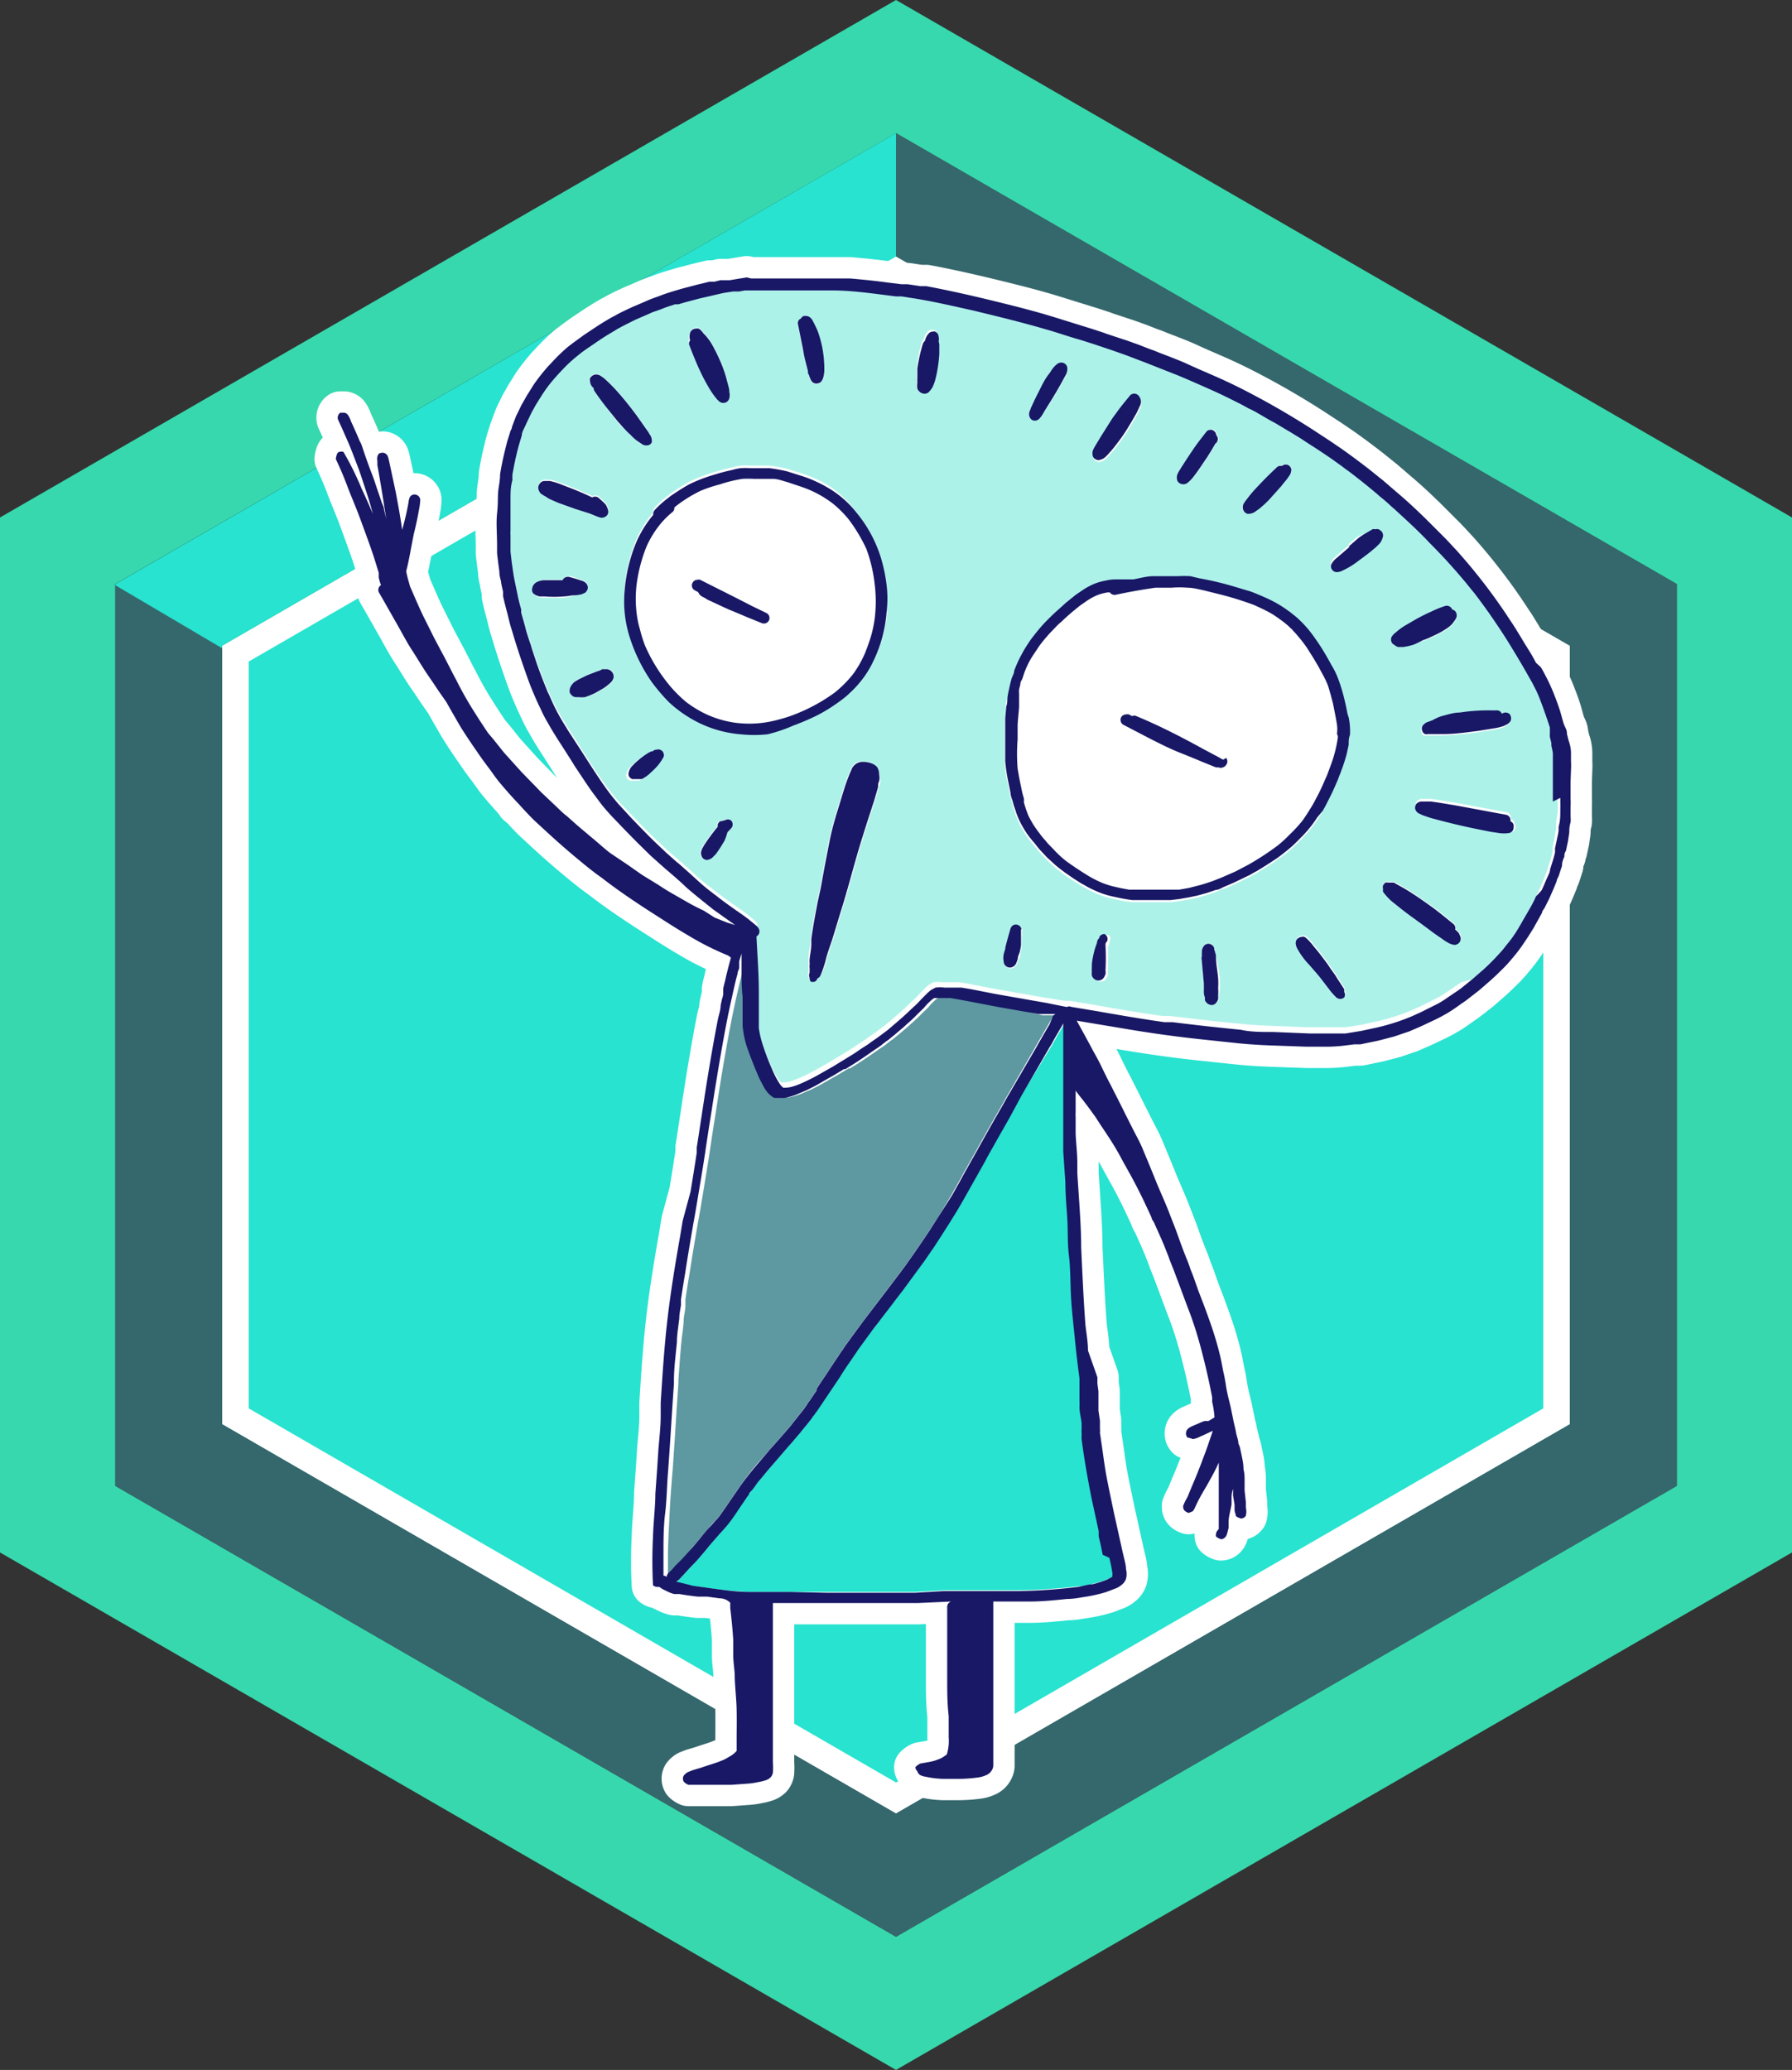 <svg xmlns="http://www.w3.org/2000/svg" viewBox="0 0 84 97"><rect x="0" y="0" width="84" height="97" fill="#333333" stroke="none"/><defs><style>.cls-1{fill:#37d8ad;}.cls-2{fill:#27e3d0;}.cls-3,.cls-6{fill:#fff;}.cls-4{fill:none;}.cls-5{fill:#35686d;}.cls-6{stroke:#fff;stroke-linejoin:round;stroke-width:2px;}.cls-7{fill:#ccc;}.cls-8{fill:#5e98a1;}.cls-9{fill:#adf2e9;}.cls-10{fill:#181866;}</style></defs><title>Empty State_hover</title><g id="Layer_2" data-name="Layer 2"><g id="Empty_State" data-name="Empty State"><path class="cls-1" d="M42,0,0,24.25v48.5L42,97,84,72.75V24.25ZM78.6,69.63,42,90.76,5.4,69.63V27.37L42,6.24,78.6,27.37Z"/><polygon class="cls-2" points="10.41 30.26 10.41 66.74 42 84.98 73.59 66.74 73.59 30.26 42 12.02 10.41 30.26"/><path class="cls-3" d="M42,13.47,72.34,31V66L42,83.53,11.66,66V31L42,13.47M42,12,10.41,30.26V66.74L42,85,73.59,66.74V30.26L42,12Z"/><polygon class="cls-3" points="5.41 27.37 42 6.24 5.41 27.37 5.41 69.63 42 90.76 5.41 69.63 5.41 27.37"/><polygon class="cls-3" points="78.6 27.37 78.6 69.63 42 90.76 78.6 69.63 78.6 27.37 42 6.24 78.6 27.37"/><polygon class="cls-4" points="12.98 31.89 10.41 30.38 10.41 66.74 42 84.98 73.59 66.74 73.59 30.26 42 12.02 42 15.13 12.98 31.89"/><polygon class="cls-5" points="42 6.24 42 12.02 73.59 30.26 73.59 66.74 42 84.98 10.41 66.74 10.41 30.38 5.41 27.43 5.41 69.63 42 90.76 78.6 69.63 78.6 27.37 42 6.24"/><polygon class="cls-2" points="10.41 30.26 42 12.02 42 6.24 5.41 27.37 5.41 27.43 10.41 30.38 10.41 30.26"/><polygon class="cls-6" points="17.73 21.81 17.73 21.81 17.73 21.81 17.73 21.81"/><path class="cls-6" d="M62.52,32.92l-.12-.45c-.06-.19-.12-.38-.19-.56s-.24-.46-.36-.69l-.23-.39-.29-.46c-.09-.14-.19-.27-.29-.4l-.18-.21c-.06-.08-.13-.14-.19-.21a.57.57,0,0,0-.11-.11l-.1-.1-.23-.19-.29-.21-.21-.14-.19-.11q-.34-.18-.69-.33a15,15,0,0,0-1.57-.49l-.8-.2c-.25-.05-.5-.09-.76-.12a4.34,4.34,0,0,0-.72,0l-.38,0-.39,0-.33.05c-.51.08-1,.17-1.52.28a.28.28,0,0,1-.29-.11H52a2.35,2.35,0,0,0-.52.14,2.9,2.9,0,0,0-.54.31l-.26.18c-.13.11-.27.21-.4.33s-.31.27-.46.42a2.09,2.09,0,0,0-.22.2l-.24.25c-.14.14-.26.29-.38.43a3.91,3.91,0,0,0-.3.41l-.22.33a4,4,0,0,0-.33.65c-.07.16-.12.32-.18.48s0,.12-.05.17l-.06.25a1.06,1.06,0,0,0,0,.19l0,.24,0,.19,0,.2c0,.3,0,.61-.07.91s0,.41,0,.61a8.79,8.79,0,0,0,0,1.36c0,.23.08.47.13.71l.09.43.08.29a1.21,1.21,0,0,0,0,.18,5.84,5.84,0,0,0,.2.59,4.45,4.45,0,0,0,.52.83,3.25,3.25,0,0,0,.23.29c.07.07.12.15.19.22l.29.3a4.69,4.69,0,0,0,.57.52c.28.2.56.39.85.57a5.25,5.25,0,0,0,.81.43,3.86,3.86,0,0,0,.66.2l.27.06.33.06c.31,0,.61,0,.92,0h.5l.52,0,.24,0,.18,0,.45-.08.55-.14.23-.07.33-.11.43-.17.64-.28.61-.32a12.92,12.92,0,0,0,1.17-.75l.18-.13a5.47,5.47,0,0,0,.56-.51,6.56,6.56,0,0,0,.62-.67c.17-.23.31-.47.46-.71s.17-.32.26-.48.29-.62.43-.93c0-.13.11-.26.15-.4s.12-.33.17-.5a6.28,6.28,0,0,0,.19-.86c0-.06,0-.12,0-.17a1.7,1.7,0,0,0,0-.45C62.66,33.61,62.59,33.27,62.52,32.92Zm-5.09,3a.28.28,0,0,1-.16.12.24.24,0,0,1-.2,0L57,36c-.54-.21-1.07-.42-1.6-.65s-1.05-.47-1.56-.73L52.6,34a.27.27,0,0,1-.09-.36.27.27,0,0,1,.22-.12h0a.32.32,0,0,1,.14,0l.15.08a.1.1,0,0,1,0,0,.21.21,0,0,1,.2,0c1.09.45,2.13,1,3.17,1.56l.64.34.25.14h0l.06,0A.27.27,0,0,1,57.43,36Z"/><polygon class="cls-6" points="59.87 39.63 59.87 39.64 59.87 39.64 59.87 39.63"/><path class="cls-6" d="M40.61,25.75a7.64,7.64,0,0,0-.82-1.37,5,5,0,0,0-.76-.76,5.26,5.26,0,0,0-1.1-.64c-.24-.1-.49-.18-.73-.26l-.3-.1c-.22-.06-.45-.11-.68-.15l-.3,0-.3,0h-.28a4.87,4.87,0,0,0-.54,0,6.56,6.56,0,0,0-1.06.26,6.78,6.78,0,0,0-.9.3,6.46,6.46,0,0,0-1.13.67l-.11.09a.25.25,0,0,1-.08.21,3.91,3.91,0,0,0-.61.61,4.73,4.73,0,0,0-.61,1,7.29,7.29,0,0,0-.46,1.72,5.64,5.64,0,0,0,0,1.48,4.37,4.37,0,0,0,.15.7,6.28,6.28,0,0,0,.24.69,7.73,7.73,0,0,0,.95,1.62,6,6,0,0,0,1,1.05,5.15,5.15,0,0,0,1.06.62,4.9,4.9,0,0,0,1.23.34,5.14,5.14,0,0,0,1.3,0,5.69,5.69,0,0,0,.84-.18,6.24,6.24,0,0,0,.86-.3,8.13,8.13,0,0,0,1.65-.93,5.38,5.38,0,0,0,.86-.86,5,5,0,0,0,.57-1c.1-.25.19-.5.27-.76A5.69,5.69,0,0,0,41,29a6.5,6.5,0,0,0,0-1.59A7,7,0,0,0,40.61,25.75ZM35.7,29.2l-.3-.12L35.08,29l-.76-.32c-.21-.08-.41-.18-.61-.27l-.34-.16-.2-.09L33,28a.65.65,0,0,1-.18-.15.35.35,0,0,1-.08-.13l-.17-.09a.26.26,0,0,1-.09-.36.25.25,0,0,1,.22-.13.22.22,0,0,1,.13,0l1.65.83.74.37.69.34a.26.26,0,0,1-.2.48Z"/><polygon class="cls-6" points="59.69 39.77 59.69 39.77 59.64 39.81 59.69 39.77"/><path class="cls-6" d="M50.3,50.39l0,0,0,0Z"/><path class="cls-6" d="M50.14,58.92c0-.52,0-1-.07-1.55S50,56.16,50,55.46L49.87,54l0-.46c0-.15,0-.3,0-.45l0-.34v-.15l0-.73c0-.6,0-1.2,0-1.8v-.29c0-.32,0-.63,0-.93l0-.85-.07.13c-.19.32-.35.6-.51.89l-.07.11L47.83,51.4l-.54,1-.54.95-.53.94-.06.12-.24.43-.81,1.44-.28.48-.14.23c-.14.22-.25.41-.37.59l-.23.36-.33.51-.1.15-.06.08-.08.12-.27.39-.86,1.17-.14.19-.34.44-.21.28-.44.57-.15.2c-.12.15-.24.3-.35.46l-.14.19-.43.59-.14.21-.07.1-.12.18-.21.3c-.11.17-.22.33-.32.5l-.14.21-.95,1.41-.05.06a1.33,1.33,0,0,1-.14.19l-.06.09-.1.13-.16.2-.06.07-.25.31-.13.15-.21.25-.18.2-.43.5-.52.6-.38.46-.09.1-.17.24-.09.12c-.06.07-.11.15-.16.22l-.09.12-.36.53-.08.12-.06.09a7.52,7.52,0,0,1-.47.64c-.1.11-.19.22-.29.32l-.28.32c-.14.16-.27.31-.42.5l-.42.49-.33.34-.11.12-.19.21-.06.06a1.1,1.1,0,0,1-.25.23l.3.07h0l.47.07,1,.14c.54.07,1.08.12,1.63.15h.11c.26,0,.56,0,.86,0H37l1.85,0,1,0h.07l.7,0,.63,0h.28l.89,0,.51,0,1.38-.08.75,0h2.85a26.22,26.22,0,0,0,2.66-.19c.27,0,.51-.08.73-.13a5.9,5.9,0,0,0,.68-.22l.24-.13s0-.06,0-.07a.24.24,0,0,0,0-.12c0-.22-.08-.45-.14-.7l0-.09-.09-.44-.1-.43,0-.24c-.12-.54-.23-1-.34-1.57-.18-.91-.34-1.82-.46-2.74,0-.07,0-.11,0-.15a.25.25,0,0,0,0-.08s0-.07,0-.1a.22.22,0,0,1,0-.08l0-.36c0-.24-.07-.49-.1-.73a2.7,2.7,0,0,0,0-.28l0-.19,0-.22,0-.22,0-.27,0-.17c-.08-.6-.15-1.19-.21-1.79s-.11-1.26-.15-1.89S50.17,59.58,50.14,58.92Z"/><path class="cls-6" d="M32.48,72.48l.26-.31c.16-.2.34-.4.51-.6s.22-.24.31-.34.11-.13.17-.2l.41-.59.08-.12.49-.71c.35-.49.74-1,1.08-1.34l.32-.38c.32-.35.63-.71.94-1.07l.06-.08.55-.69.05-.07.09-.13.08-.13.07-.09.14-.21.18-.26,0-.08.29-.44c.1-.14.19-.28.28-.42l.06-.09.17-.26c.11-.16.22-.32.32-.48a2.83,2.83,0,0,0,.17-.25l.42-.58.5-.68,1.17-1.53.31-.41.12-.16.1-.13.05-.07c.11-.15.22-.29.32-.44l.31-.44.31-.45.33-.49.08-.12.12-.19L44,57l.56-.94c.1-.16.19-.34.27-.48l.11-.19.2-.37.13-.23.25-.45.1-.17c.42-.76.84-1.51,1.27-2.25l.27-.48,1.29-2.23.41-.72.3-.51.17-.29a.28.28,0,0,1,.13-.11l-.17,0-.31,0h-.1L47,47.15l-1.14-.22-.64-.12-.41-.07H44.7l-.24,0H44l-.1.07a3.83,3.83,0,0,0-.29.28l-.1.12-.26.25-.07.07c-.15.16-.32.31-.48.45l-.13.12-.46.39-.15.12a1,1,0,0,1-.2.15l-.11.09a.39.39,0,0,0-.1.08l-.21.15-.11.07c-.37.26-.8.56-1.23.82l-.16.1-.07,0-.46.28-.39.22-.38.22c-.17.1-.35.18-.5.26l-.52.22a3.55,3.55,0,0,1-.52.15,2,2,0,0,1-.24,0l-.15,0-.11,0a1.18,1.18,0,0,1-.28-.22,1.61,1.61,0,0,1-.21-.3l-.19-.36c-.11-.25-.21-.49-.31-.74s-.22-.56-.31-.84a4.73,4.73,0,0,1-.18-.91l0-.27,0-.26c0-.07,0-.13,0-.2l0-.65c0-.4,0-.8-.05-1.21l0-.49v-.29c-.05.16-.08.27-.11.39s0,.12,0,.18l0,.11c0,.09-.05.18-.08.27-.08.32-.17.69-.24,1s-.16.72-.23,1.07c-.28,1.42-.51,2.81-.67,3.86h0c-.08.54-.17,1.07-.25,1.6l-.08.53c-.09.63-.2,1.27-.3,1.89s-.2,1.21-.31,1.81c-.13.76-.26,1.51-.37,2.25-.07.39-.13.79-.2,1.25l0,.26c0,.21-.05.42-.08.63,0,.37-.08.75-.11,1.12-.06.6-.1,1.23-.14,1.79v.14l-.06.88c-.06.93-.13,2.08-.21,3.18-.06.72-.11,1.37-.14,2s-.07,1.29-.08,1.94c0,.32,0,.64,0,1a.2.2,0,0,1,.15.06.28.28,0,0,1,.11-.21,2.39,2.39,0,0,0,.22-.23l.06-.07.3-.31Q32.24,72.77,32.48,72.48Z"/><path class="cls-6" d="M73.15,36.7c0-.1,0-.21,0-.32v-.13c0-.1,0-.2,0-.3l0-.15v-.13l0-.15,0-.21,0-.2a3.4,3.4,0,0,0-.07-.34l0-.13-.07-.29a.65.65,0,0,1,0-.13l0-.16,0-.15c-.15-.5-.33-1-.52-1.46L72,32.18l-.19-.37-.33-.58c-.24-.42-.48-.83-.74-1.24s-.52-.82-.8-1.22-.54-.76-.82-1.13L69,27.47l-.3-.37c-.17-.2-.36-.43-.56-.65-.36-.41-.74-.81-1.12-1.19-.53-.54-1.08-1.06-1.63-1.57l-.14-.12c-.17-.16-.35-.32-.54-.47L64.55,23l-.35-.29-.27-.22-.28-.22-.14-.11c-.16-.12-.28-.22-.42-.31L63,21.69l-.5-.36-.22-.15-.48-.32-.39-.25L61,20.36l-.49-.3-.22-.13-.45-.27-.26-.14-.43-.25-.24-.14L58.72,19,58.57,19l-.33-.18c-.49-.25-1-.5-1.49-.72L56.48,18l-.5-.22-.32-.14-.43-.18-1.52-.6-.92-.35-.54-.19-.56-.19-.42-.14-.47-.15-.23-.07c-.45-.14-1-.31-1.5-.46C48,15,47,14.69,46,14.45l-.24-.06c-1-.22-2-.46-3-.61l-.44-.07-.26,0c-1-.12-2-.25-3-.28h-.16l-.65,0H36.57l-.36,0-.51,0-.27,0-.17,0-.38,0-.28.05-.28,0-.45.07-.35.08-.34.08-.4.09-.34.09-.34.09-.34.1-.16,0-.42.14-.31.12-.32.11-.2.09-.6.26-.52.26-.15.08-.17.09-.16.1-.32.19-.19.12-.3.2-.29.2-.18.12-.25.18-.11.09a6.75,6.75,0,0,0-.79.72c-.19.2-.4.43-.6.68a6.79,6.79,0,0,0-.41.59l-.07.11-.18.29-.07.13-.08.14-.07.14-.21.44c-.1.24-.16.39-.21.55l-.12.4c-.1.35-.18.7-.25,1.06l-.07.37a2.34,2.34,0,0,0,0,.26c0,.34-.07.67-.09,1s0,.91,0,1.37a1.52,1.52,0,0,0,0,.22v.15c0,.05,0,.1,0,.15s0,.1,0,.15,0,.24,0,.33l.06.52c0,.25.07.48.11.71s.11.52.16.78.11.47.17.69l0,.14c.07.26.14.52.21.76s.12.4.18.59l.06.17c.07.25.16.5.24.75.15.44.33.91.55,1.45l.07.14c.11.26.23.52.36.77s.28.5.43.74l.09.15.33.51.15.23c.43.7.93,1.48,1.46,2.19.16.21.31.39.44.54l.55.58c.26.27.65.68,1.06,1.08l.57.54.45.4.16.13.53.47c.22.2.41.38.6.54s.41.33.61.48c.38.3.78.58,1.17.85a6.26,6.26,0,0,1,.51.39l.17.14a.5.5,0,0,1,.16.21.38.38,0,0,1,0,.15.26.26,0,0,1-.13.16c0,.89.07,1.74.11,2.6,0,.19,0,.38,0,.56l0,.28c0,.11,0,.22,0,.32v.14c0,.14,0,.27,0,.39a4.51,4.51,0,0,0,.2.84l.07.21.08.22c.07.19.15.39.23.57l.06.14a4,4,0,0,0,.38.7l.12.12a1.33,1.33,0,0,0,.5-.07,2.89,2.89,0,0,0,.39-.15,9.25,9.25,0,0,0,.83-.42l.42-.24.18-.1.26-.16.23-.14.31-.19.27-.17.26-.18.33-.21.16-.12.29-.2.47-.35.14-.12.42-.36c.22-.19.43-.39.64-.59a2.83,2.83,0,0,0,.25-.24l.16-.17.09-.09.19-.19.13-.11.22-.12a1.71,1.71,0,0,1,.42,0l.29,0,.23,0,.26,0c.33.05.68.12,1,.18l.56.11,1.59.28.86.15.93.15c.15,0,.2,0,.25,0l1.2.2c1.12.2,2.13.37,3.13.51h0l.19,0,.19,0c1.1.14,2.18.26,3.22.36.45.05.93.08,1.5.1l1.7.07H62l.77,0,.31,0,.74-.12.74-.16a10.18,10.18,0,0,0,1.32-.4l.3-.12.44-.2.14-.07.62-.31a3.88,3.88,0,0,0,.48-.3l.49-.33.14-.1L69,45.9l.56-.48a10.7,10.7,0,0,0,.82-.83,2.11,2.11,0,0,0,.19-.23c.21-.26.37-.47.51-.68s.33-.54.46-.78.31-.53.43-.78L72,42a2.79,2.79,0,0,0,.15-.3l.09-.2.09-.21c.1-.25.16-.41.21-.56l.06-.19.06-.19.06-.2.05-.2a1.46,1.46,0,0,0,0-.2l.09-.42c0-.16.06-.32.08-.47l0-.13c0-.28.06-.51.08-.74v-.11a2.18,2.18,0,0,0,0-.25V36.7ZM37.46,15l.09-.06a.19.19,0,0,1,.14-.11.18.18,0,0,1,.1,0h.05a.46.46,0,0,1,.14.07.58.58,0,0,1,.1.12l.09.17c.06.13.13.26.18.4a5.16,5.16,0,0,1,.29,1.69,1.32,1.32,0,0,1-.08.52l-.07.11a.3.3,0,0,1-.18.08.27.27,0,0,1-.28-.13,1.28,1.28,0,0,1-.11-.27c0-.06,0-.13-.05-.19l-.12-.47c0-.17-.08-.35-.11-.53l-.24-1.19A.27.27,0,0,1,37.46,15Zm-5.11.56a.29.29,0,0,1,.27-.19.28.28,0,0,1,.13,0,.61.61,0,0,1,.17.15l.07.09.1.1.15.19a2.9,2.9,0,0,1,.2.33,8.34,8.34,0,0,1,.38.8,5.61,5.61,0,0,1,.26.79c0,.18.08.35.11.53a.62.62,0,0,1,0,.27.29.29,0,0,1-.25.23h0a.31.31,0,0,1-.27-.11.63.63,0,0,1-.11-.12,3.8,3.8,0,0,1-.36-.53c-.12-.21-.23-.43-.34-.64s-.19-.42-.28-.63-.19-.47-.28-.71a.25.25,0,0,1,0-.22A.64.64,0,0,1,32.35,15.56Zm-7.07,7.09a.29.29,0,0,1,.1-.12.29.29,0,0,1,.2-.05h.07l.14,0a3.19,3.19,0,0,1,.44.13l.44.17c.37.14.74.3,1.1.47a.26.26,0,0,1,.27,0h0a3.08,3.08,0,0,1,.27.24.53.53,0,0,1,.12.14,1.22,1.22,0,0,1,.07.17.3.3,0,0,1,0,.23.25.25,0,0,1-.11.12.33.33,0,0,1-.22.05L28,24.21l-.34-.14L27,23.85l-.81-.29-.32-.14a1.35,1.35,0,0,1-.26-.15,1.51,1.51,0,0,1-.23-.21.47.47,0,0,1-.11-.25A.29.29,0,0,1,25.28,22.65ZM26.46,28a5.29,5.29,0,0,1-.89,0l-.25,0-.15-.05-.11-.07,0,0A.26.26,0,0,1,25,27.7a.29.29,0,0,1,0-.16.4.4,0,0,1,.19-.27.83.83,0,0,1,.34-.1l.2,0h.37c.11,0,.21,0,.32,0A.28.28,0,0,1,26.6,27h.06c.19,0,.37.1.56.17a.49.49,0,0,1,.23.11.3.3,0,0,1,.1.27.34.34,0,0,1-.13.2l-.16.07a1.89,1.89,0,0,1-.41.1A2.6,2.6,0,0,1,26.46,28Zm2.18,4a2.33,2.33,0,0,1-.35.27l-.39.22a4.22,4.22,0,0,1-.45.18,1.54,1.54,0,0,1-.3,0l-.13,0a.3.3,0,0,1-.18-.08.41.41,0,0,1-.1-.13.34.34,0,0,1,0-.17.51.51,0,0,1,.12-.23.47.47,0,0,1,.1-.1L27,31.9l.1-.06.41-.2.44-.17.18-.06a.15.15,0,0,1,.13-.05h.18a.36.36,0,0,1,.23.08.33.33,0,0,1,.1.3A.45.45,0,0,1,28.64,32Zm.3-12.24L28.36,19c-.17-.22-.34-.45-.5-.69a.3.3,0,0,1-.05-.16.2.2,0,0,1-.09-.09.38.38,0,0,1-.07-.21.29.29,0,0,1,0-.15.35.35,0,0,1,.1-.11.3.3,0,0,1,.18-.06.39.39,0,0,1,.21.06,1.76,1.76,0,0,1,.3.24,7.4,7.4,0,0,1,.55.57,15,15,0,0,1,1.05,1.33l.26.37.1.14.05.09a.46.46,0,0,1,.1.24.32.32,0,0,1,0,.14.24.24,0,0,1-.15.13.38.38,0,0,1-.35-.08l-.21-.14a2.52,2.52,0,0,1-.3-.27,3,3,0,0,1-.31-.31C29.13,20,29,19.85,28.94,19.74ZM31,35.53a2.35,2.35,0,0,1-.24.37,2.81,2.81,0,0,1-.34.35,1.63,1.63,0,0,1-.45.33l-.15,0-.09,0h-.12l-.09,0-.08-.05a.25.25,0,0,1-.09-.2.64.64,0,0,1,.22-.41,1.8,1.8,0,0,1,.2-.19h0l.15-.13.19-.14.17-.11.14-.07h0l.06,0,0,0h0a.27.27,0,0,1,.19-.08.26.26,0,0,1,.26.26A.23.23,0,0,1,31,35.53Zm3.27,3.3L34.1,39a3.29,3.29,0,0,1-.17.39c-.12.2-.24.4-.38.59a.86.86,0,0,1-.13.14.52.52,0,0,1-.11.1l-.11.05a.26.26,0,0,1-.34-.16.34.34,0,0,1,0-.28.31.31,0,0,1,.06-.13,1.32,1.32,0,0,1,.12-.2c.15-.23.32-.45.49-.67l.08-.09s0-.06,0-.09a.26.26,0,0,1,.11-.17,1.66,1.66,0,0,0,.33-.09.27.27,0,0,1,.17.06A.27.27,0,0,1,34.27,38.83Zm7-2.3c0,.09,0,.18-.05.27l-.07.25-.12.41c-.18.55-.36,1.1-.53,1.65-.34,1.07-.61,2.16-.94,3.24-.17.54-.33,1.09-.5,1.63-.09.26-.18.52-.26.79a5.19,5.19,0,0,1-.25.79.51.51,0,0,1-.09.16l-.08.05a.29.29,0,0,1-.12.15.34.34,0,0,1-.2,0,.38.38,0,0,1-.16-.12.27.27,0,0,1,0-.23h0c0-.08,0-.16,0-.24a.24.24,0,0,1,0-.12l0-.12a.76.76,0,0,1,0-.15c0-.24.05-.48.08-.72L38,44h0v0c.08-.59.19-1.17.3-1.75l.15-.68.09-.51c.1-.55.2-1.08.31-1.62s.25-1.05.41-1.56c.09-.29.17-.57.26-.85a8.22,8.22,0,0,1,.3-.83h0l0,.07,0-.08h0l.09-.21a.58.58,0,0,1,.47-.3h.06a1.18,1.18,0,0,1,.45.1.67.67,0,0,1,.19.14.61.61,0,0,1,.13.27A.86.86,0,0,1,41.24,36.53ZM38,44.4l0-.14v0Zm3.59-15.73A6.34,6.34,0,0,1,40.92,31a4.53,4.53,0,0,1-.65,1,4,4,0,0,1-.4.42,3.8,3.8,0,0,1-.49.41,7.69,7.69,0,0,1-1.05.66,11.5,11.5,0,0,1-1.14.49,7.16,7.16,0,0,1-1.21.31,6,6,0,0,1-1.27,0,5.47,5.47,0,0,1-2.36-.76,5.89,5.89,0,0,1-1-.75,9,9,0,0,1-.8-.94,7.76,7.76,0,0,1-1-2,5.54,5.54,0,0,1-.27-2.29,7.47,7.47,0,0,1,.55-2.27,5.27,5.27,0,0,1,.54-.95,3.92,3.92,0,0,1,.25-.32.32.32,0,0,1,.07-.23,4.77,4.77,0,0,1,.52-.48l.23-.18c.28-.19.57-.38.86-.54a7.25,7.25,0,0,1,1.2-.46,8.67,8.67,0,0,1,.84-.22,2.33,2.33,0,0,1,.38-.08,3.24,3.24,0,0,1,.44,0h.68l.22,0a7.35,7.35,0,0,1,.84.15l.6.19a5.4,5.4,0,0,1,.76.29,5.12,5.12,0,0,1,.52.27A4.7,4.7,0,0,1,40.13,24a6.18,6.18,0,0,1,1.17,2.17,7.59,7.59,0,0,1,.25,1.26A5.22,5.22,0,0,1,41.56,28.67ZM44,16.56a6.31,6.31,0,0,1-.09.76,5,5,0,0,1-.12.53,2.33,2.33,0,0,1-.11.28,1.49,1.49,0,0,1-.15.2.31.31,0,0,1-.14.09.29.29,0,0,1-.16,0,.37.37,0,0,1-.14-.07.44.44,0,0,1-.12-.15.92.92,0,0,1,0-.29,1.93,1.93,0,0,1,0-.24c0-.14,0-.28,0-.42a8.06,8.06,0,0,1,.23-1.19.34.34,0,0,1,.11-.17.73.73,0,0,1,.17-.34.25.25,0,0,1,.2-.09.2.2,0,0,1,.11,0,.44.44,0,0,1,.11.09.38.38,0,0,1,.05.15v0A.51.51,0,0,1,44,16a1,1,0,0,1,0,.17C44,16.27,44,16.42,44,16.56Zm25.83,16.8h.27a.25.25,0,0,1,.26.16.29.29,0,0,1,.35,0,.3.3,0,0,1,.08.18.26.26,0,0,1-.07.22.73.73,0,0,1-.09.08l-.18.09a2.48,2.48,0,0,1-.39.1l-.81.13c-.55.07-1.09.13-1.64.15h-.71a.37.37,0,0,1-.14,0,.22.22,0,0,1-.13-.15.26.26,0,0,1,.07-.3.45.45,0,0,1,.14-.1l0,0,.27-.1a2.29,2.29,0,0,1,.37-.12c.28-.07.57-.12.86-.17A8.72,8.72,0,0,1,69.82,33.36Zm-4.6-3.46a.67.67,0,0,1,.19-.22l.12-.1a3.06,3.06,0,0,1,.29-.21l.55-.32q.36-.19.72-.36a5,5,0,0,1,.64-.26.27.27,0,0,1,.34.16h0a.34.34,0,0,1,.12.06.28.28,0,0,1,.09.17c0,.16-.09.28-.17.4a1.1,1.1,0,0,1-.25.23,3.76,3.76,0,0,1-.55.32l-.3.14a2.85,2.85,0,0,1-.31.12,3.81,3.81,0,0,1-.44.15,2.68,2.68,0,0,1-.49.11l-.23,0a.44.44,0,0,1-.19-.07.26.26,0,0,1-.14-.15A.35.35,0,0,1,65.22,29.9Zm-6.93-6.27a1.19,1.19,0,0,1,.09-.15l.07-.09a6,6,0,0,1,.52-.61q.42-.45.87-.87a.26.26,0,0,1,.17-.09h.08a.27.27,0,0,1,.17-.06.25.25,0,0,1,.17.06.42.42,0,0,1,.08.12.23.23,0,0,1,0,.14.49.49,0,0,1-.06.17h0l-.14.2c-.08.1-.17.2-.25.31l-.6.67a5.66,5.66,0,0,1-.44.4l-.21.15a.58.58,0,0,1-.34.09.3.3,0,0,1-.22-.19A.39.39,0,0,1,58.29,23.63Zm-3.08-1.42a1.57,1.57,0,0,1,.14-.25,1.4,1.4,0,0,1,.1-.16c.17-.27.34-.53.52-.79s.4-.54.6-.8a.25.25,0,0,1,.2-.09.22.22,0,0,1,.17.07.23.23,0,0,1,.09.18.25.25,0,0,1,.07.23.25.25,0,0,1-.11.17l0,0-.18.31-.22.35c-.22.32-.43.65-.67.95a1.89,1.89,0,0,1-.2.2.33.33,0,0,1-.28.09.3.3,0,0,1-.24-.18A.45.45,0,0,1,55.21,22.21ZM51.35,21l.12-.2.17-.28.41-.65c.06-.09.11-.18.18-.27l.27-.37.18-.23.32-.39a.27.27,0,0,1,.37,0,.28.28,0,0,1,.08.11.41.41,0,0,1,0,.4l-.15.32c-.12.21-.24.42-.37.63a7.57,7.57,0,0,1-.44.66l-.26.34c-.07.08-.13.16-.2.23a1.62,1.62,0,0,1-.18.19.49.49,0,0,1-.24.14.23.23,0,0,1-.2,0,.27.27,0,0,1-.14-.14.6.6,0,0,1,0-.23A1.51,1.51,0,0,1,51.35,21Zm-3.06-1.76a.5.5,0,0,1,.05-.13l.12-.26c.08-.17.17-.35.26-.52a5.36,5.36,0,0,1,.28-.53,3.06,3.06,0,0,1,.21-.29h0a1.63,1.63,0,0,1,.11-.17,1.1,1.1,0,0,1,.21-.22.32.32,0,0,1,.21-.08.29.29,0,0,1,.27.19.57.57,0,0,1-.08.42l-.2.37h0q-.19.36-.42.72l-.2.32L49,19.2l-.15.25-.07.09a.37.37,0,0,1-.13.12.27.27,0,0,1-.26,0,.22.22,0,0,1-.1-.09.29.29,0,0,1-.05-.13A.45.45,0,0,1,48.29,19.19ZM47.89,44c0,.11,0,.22,0,.33a3,3,0,0,1-.06.32c0,.1,0,.21-.09.31a2.09,2.09,0,0,1-.08.23.34.34,0,0,1-.26.19.29.29,0,0,1-.22-.07.28.28,0,0,1-.1-.2.87.87,0,0,1,0-.36c0-.11.05-.22.08-.33.07-.28.15-.56.23-.84a.34.34,0,0,1,.11-.17.27.27,0,0,1,.41.16s0,0,0,.06,0,.11,0,.17S47.89,43.89,47.89,44Zm4.11.17c0,.06,0,.11-.07.17a11.72,11.72,0,0,1,0,1.19.51.51,0,0,1,0,.17.76.76,0,0,1-.09.18.31.31,0,0,1-.37.09.34.34,0,0,1-.18-.21.85.85,0,0,1,0-.17,1.27,1.27,0,0,1,0-.2v-.07h0v-.06a2.57,2.57,0,0,1,.06-.4,3.38,3.38,0,0,1,.18-.62h0a.3.3,0,0,1,.11-.23l0-.05a.27.27,0,0,1,.35-.13A.26.26,0,0,1,52,44.13Zm5.13,2.51a1.16,1.16,0,0,1,0,.18A.48.48,0,0,1,57,47a.26.26,0,0,1-.31.06.29.29,0,0,1-.15-.12.22.22,0,0,1-.05-.08l0-.14c0-.1,0-.21-.05-.31s0-.23,0-.34l-.09-1a.15.15,0,0,1,0-.07.28.28,0,0,1,0-.2.88.88,0,0,1,0-.17l0-.1a.46.46,0,0,1,.12-.24.27.27,0,0,1,.37,0,.3.3,0,0,1,.09.13s0,0,0,.06.06.23.08.35c.07.33.12.66.17,1a3.88,3.88,0,0,1,0,.48A2,2,0,0,1,57.13,46.64Zm5.9,0a.28.28,0,0,1-.37,0,2.89,2.89,0,0,1-.29-.32l-.23-.3c-.16-.21-.32-.42-.5-.62l-.27-.31a3.46,3.46,0,0,1-.49-.65c-.09-.17-.19-.44,0-.58a.35.35,0,0,1,.17-.06.23.23,0,0,1,.11,0,.49.49,0,0,1,.14.11,2.43,2.43,0,0,1,.3.34c.2.23.38.47.56.71a3.62,3.62,0,0,1,.22.32l.21.29c.14.23.29.45.43.67a.36.36,0,0,1,0,.09A.27.27,0,0,1,63,46.69Zm.16-11.79-.09.42a8,8,0,0,1-.27.83,1.34,1.34,0,0,1-.07.18l-.09.24-.18.41c-.12.27-.26.53-.39.79L62,38l-.23.38a5.59,5.59,0,0,1-.68.86c-.17.17-.34.35-.52.51s-.35.29-.53.43h0l-.11.08h0L60,40.2h0c-.24.18-.5.34-.75.5l-.34.21-.17.09-.17.1-.75.36-.44.19c-.13,0-.26.11-.4.15l-.41.14-.43.12-.42.09-.46.08-.42.05-.51,0h-.44c-.28,0-.55,0-.82,0a7.27,7.27,0,0,1-.79-.14,4.25,4.25,0,0,1-.72-.2,5.86,5.86,0,0,1-.57-.26l-.19-.11-.15-.08-.36-.23L49.9,41c-.16-.12-.32-.24-.47-.37h0l-.37-.34-.32-.34-.11-.13-.19-.24a4,4,0,0,1-.54-.76,3.51,3.51,0,0,1-.33-.77,2.91,2.91,0,0,1-.12-.39c0-.13-.07-.26-.1-.39l-.11-.54a7.77,7.77,0,0,1-.14-.95c0-.2,0-.39,0-.59s0-.41,0-.62,0-.53,0-.8l.05-.56c0-.15,0-.3.06-.45s.05-.28.08-.41.06-.28.1-.41.09-.27.13-.4a6.4,6.4,0,0,1,.39-.84c.09-.17.2-.33.3-.49s.17-.23.25-.34.37-.45.57-.66.38-.38.59-.56l.32-.29.37-.3c.12-.1.25-.18.38-.27a3.28,3.28,0,0,1,.58-.32,2.94,2.94,0,0,1,.58-.16c.2,0,.4,0,.6-.05l.58,0h.08c.32-.06.63-.11.95-.15l.42,0,.43,0h.29a5.63,5.63,0,0,1,.58,0l.42.07a15,15,0,0,1,1.64.39l.77.23c.29.11.57.23.85.36a5.59,5.59,0,0,1,.75.43l.14.1a1.66,1.66,0,0,1,.21.16,3,3,0,0,1,.33.28,5.09,5.09,0,0,1,.58.65c.17.23.33.46.48.7s.31.52.45.78a3.65,3.65,0,0,1,.35.75c0,.14.1.28.14.43s.14.54.2.81,0,.3.08.45a3.24,3.24,0,0,1,.06.82C63.23,34.59,63.22,34.74,63.19,34.9Zm1.06-9.15c-.22.18-.46.35-.7.53a3.76,3.76,0,0,1-.61.36.65.65,0,0,1-.26.08.27.27,0,0,1-.26-.13.26.26,0,0,1,0-.28.87.87,0,0,1,.2-.23l.64-.55-.06,0,.4-.35A2.48,2.48,0,0,1,64,25l.36-.16a.15.15,0,0,1,.09,0h.06a.28.28,0,0,1,.13,0l.08.05a.29.29,0,0,1,.1.26.68.68,0,0,1-.21.34C64.49,25.55,64.37,25.65,64.25,25.75Zm4.2,18.34a.31.31,0,0,1-.25.16.78.78,0,0,1-.25-.07,2.21,2.21,0,0,1-.36-.23c-.23-.15-.45-.31-.66-.47-.45-.32-.91-.63-1.34-1l-.35-.28a2.79,2.79,0,0,1-.4-.44l0,0a.28.28,0,0,1,0-.12.37.37,0,0,1,0-.18.69.69,0,0,1,.11-.13.49.49,0,0,1,.16,0h0l.11,0,.13,0,.1.06.36.2c.52.31,1,.68,1.48,1l.32.25.53.43a.26.26,0,0,1,.08.27.16.16,0,0,1,.08.06l.09.09.06.1A.32.32,0,0,1,68.45,44.09ZM70.73,39a1.56,1.56,0,0,1-.43,0l-.4-.06-.8-.16c-.57-.12-1.12-.25-1.68-.4l-.34-.09-.38-.13L66.53,38a.34.34,0,0,1-.17-.2.29.29,0,0,1,0-.13.25.25,0,0,1,.11-.17.39.39,0,0,1,.15-.06h.26l.22,0,.41.06.78.13,1.83.34.49.09a.26.26,0,0,1,.21.31.06.06,0,0,1,0,0,.23.23,0,0,1,.17.22A.26.26,0,0,1,70.73,39Z"/><path class="cls-6" d="M41.11,35.94a.67.67,0,0,0-.19-.14,1.18,1.18,0,0,0-.45-.1h-.06a.58.58,0,0,0-.47.3l-.09.21h0a8.22,8.22,0,0,0-.3.83c-.09.28-.17.56-.26.85-.16.51-.3,1-.41,1.56s-.21,1.07-.31,1.62l-.09.51-.15.68c-.11.58-.22,1.16-.3,1.75l0,.23c0,.24-.06.48-.08.72a.76.76,0,0,0,0,.15l0,.12a.24.24,0,0,0,0,.12c0,.08,0,.16,0,.24h0a.27.27,0,0,0,0,.23A.38.38,0,0,0,38,46a.34.34,0,0,0,.2,0,.29.29,0,0,0,.12-.15l.08-.05a.51.51,0,0,0,.09-.16,5.19,5.19,0,0,0,.25-.79c.08-.27.17-.53.26-.79.17-.54.33-1.09.5-1.63.33-1.08.6-2.17.94-3.24.17-.55.35-1.1.53-1.65l.12-.41.07-.25c0-.09,0-.18.05-.27a.86.86,0,0,0,0-.32A.61.61,0,0,0,41.11,35.94Z"/><polygon class="cls-6" points="38.02 44.02 38.02 44.02 38.03 43.95 38.02 44.02"/><polygon class="cls-6" points="39.84 36.22 39.84 36.22 39.84 36.22 39.84 36.22"/><polygon class="cls-6" points="37.99 44.26 37.97 44.4 37.99 44.24 37.99 44.26"/><polygon class="cls-6" points="60.01 40.18 60.01 40.18 60.01 40.18 60.01 40.18"/><polygon class="cls-6" points="59.98 40.2 59.9 40.27 59.9 40.27 60 40.19 59.99 40.19 59.98 40.2"/><path class="cls-6" d="M41.3,26.16A6.18,6.18,0,0,0,40.13,24a4.7,4.7,0,0,0-1.35-1.16,5.12,5.12,0,0,0-.52-.27,5.4,5.4,0,0,0-.76-.29l-.6-.19a7.35,7.35,0,0,0-.84-.15l-.22,0h-.68a3.24,3.24,0,0,0-.44,0,2.33,2.33,0,0,0-.38.08,8.67,8.67,0,0,0-.84.22,7.25,7.25,0,0,0-1.2.46c-.29.16-.58.35-.86.54l-.23.18a4.77,4.77,0,0,0-.52.48.32.32,0,0,0-.07.23,3.92,3.92,0,0,0-.25.32,5.27,5.27,0,0,0-.54.95,7.47,7.47,0,0,0-.55,2.27,5.54,5.54,0,0,0,.27,2.29,7.76,7.76,0,0,0,1,2,9,9,0,0,0,.8.94,5.89,5.89,0,0,0,1,.75,5.47,5.47,0,0,0,2.36.76,6,6,0,0,0,1.27,0A7.16,7.16,0,0,0,37.19,34a11.5,11.5,0,0,0,1.14-.49,7.69,7.69,0,0,0,1.05-.66,3.8,3.8,0,0,0,.49-.41,4,4,0,0,0,.4-.42,4.53,4.53,0,0,0,.65-1,6.34,6.34,0,0,0,.64-2.35,5.22,5.22,0,0,0,0-1.25A7.59,7.59,0,0,0,41.3,26.16ZM41,29a5.69,5.69,0,0,1-.18.84c-.08.26-.17.51-.27.76a5,5,0,0,1-.57,1,5.38,5.38,0,0,1-.86.86,8.13,8.13,0,0,1-1.65.93,6.24,6.24,0,0,1-.86.3,5.69,5.69,0,0,1-.84.18,5.14,5.14,0,0,1-1.3,0,4.9,4.9,0,0,1-1.23-.34,5.15,5.15,0,0,1-1.06-.62,6,6,0,0,1-1-1.05,7.73,7.73,0,0,1-.95-1.62A6.28,6.28,0,0,1,30,29.5a4.37,4.37,0,0,1-.15-.7,5.64,5.64,0,0,1,0-1.48,7.29,7.29,0,0,1,.46-1.72,4.73,4.73,0,0,1,.61-1,3.91,3.91,0,0,1,.61-.61.25.25,0,0,0,.08-.21l.11-.09A6.46,6.46,0,0,1,32.84,23a6.78,6.78,0,0,1,.9-.3,6.56,6.56,0,0,1,1.06-.26,4.87,4.87,0,0,1,.54,0h.28l.3,0,.3,0c.23,0,.46.09.68.15l.3.1c.24.08.49.16.73.26a5.26,5.26,0,0,1,1.1.64,5,5,0,0,1,.76.76,7.64,7.64,0,0,1,.82,1.37A7,7,0,0,1,41,27.37,6.5,6.5,0,0,1,41,29Z"/><path class="cls-6" d="M63.11,33.17c-.06-.27-.12-.54-.2-.81s-.09-.29-.14-.43a3.65,3.65,0,0,0-.35-.75q-.21-.39-.45-.78c-.15-.24-.31-.47-.48-.7a5.09,5.09,0,0,0-.58-.65,3,3,0,0,0-.33-.28,1.66,1.66,0,0,0-.21-.16l-.14-.1a5.59,5.59,0,0,0-.75-.43c-.28-.13-.56-.25-.85-.36l-.77-.23a15,15,0,0,0-1.64-.39L55.8,27a5.63,5.63,0,0,0-.58,0h-.29l-.43,0-.42,0c-.32,0-.63.09-.95.15h-.08l-.58,0c-.2,0-.4,0-.6.05a2.94,2.94,0,0,0-.58.16,3.28,3.28,0,0,0-.58.32c-.13.09-.26.17-.38.27l-.37.3-.32.29c-.21.18-.4.37-.59.56s-.39.43-.57.66-.17.22-.25.34-.21.32-.3.49a6.4,6.4,0,0,0-.39.84c0,.13-.09.26-.13.4s-.07.27-.1.41-.06.27-.08.41,0,.3-.06.45l-.05.56c0,.27,0,.53,0,.8s0,.42,0,.62,0,.39,0,.59a7.77,7.77,0,0,0,.14.95l.11.54c0,.13.06.26.1.39a2.91,2.91,0,0,0,.12.39,3.51,3.51,0,0,0,.33.77,4,4,0,0,0,.54.76l.19.24.11.13.32.34.37.34h0c.15.13.31.25.47.37l.39.27.36.23.15.08.19.11a5.86,5.86,0,0,0,.57.26,4.25,4.25,0,0,0,.72.2,7.27,7.27,0,0,0,.79.14c.27,0,.54,0,.82,0h.44l.51,0,.42-.05.46-.08.42-.09.43-.12.41-.14c.14,0,.27-.1.4-.15l.44-.19.75-.36.17-.1.17-.09.34-.21c.25-.16.51-.32.75-.5h0c.18-.14.36-.28.53-.43s.35-.34.52-.51a5.59,5.59,0,0,0,.68-.86L62,38l.13-.23c.13-.26.27-.52.39-.79l.18-.41.09-.24a1.34,1.34,0,0,0,.07-.18,8,8,0,0,0,.27-.83l.09-.42c0-.16,0-.31.06-.46a3.24,3.24,0,0,0-.06-.82C63.16,33.47,63.14,33.32,63.11,33.17Zm-.4,1.41a6.28,6.28,0,0,1-.19.86c-.05.17-.11.34-.17.5s-.1.27-.15.4c-.14.31-.27.63-.43.93s-.17.33-.26.48-.29.48-.46.71a6.56,6.56,0,0,1-.62.67,5.47,5.47,0,0,1-.56.51h0l-.18.13h0l0,0,0,0a12.92,12.92,0,0,1-1.17.75l-.61.32-.64.28-.43.17-.33.11-.23.07-.55.14-.45.08-.18,0-.24,0-.52,0h-.5c-.31,0-.61,0-.92,0l-.33-.06-.27-.06a3.86,3.86,0,0,1-.66-.2,5.25,5.25,0,0,1-.81-.43c-.29-.18-.57-.37-.85-.57a4.69,4.69,0,0,1-.57-.52l-.29-.3c-.07-.07-.12-.15-.19-.22a3.25,3.25,0,0,1-.23-.29,4.45,4.45,0,0,1-.52-.83,5.84,5.84,0,0,1-.2-.59,1.21,1.21,0,0,1,0-.18l-.08-.29-.09-.43c-.05-.24-.09-.48-.13-.71a8.79,8.79,0,0,1,0-1.36c0-.2,0-.4,0-.61s.05-.61.07-.91l0-.2,0-.19,0-.24a1.06,1.06,0,0,1,0-.19l.06-.25s0-.11.05-.17.11-.32.18-.48a4,4,0,0,1,.33-.65l.22-.33a3.91,3.91,0,0,1,.3-.41c.12-.14.24-.29.38-.43l.24-.25a2.09,2.09,0,0,1,.22-.2c.15-.15.31-.29.46-.42s.27-.22.4-.33l.26-.18a2.9,2.9,0,0,1,.54-.31,2.35,2.35,0,0,1,.52-.14h.09a.28.28,0,0,0,.29.11c.51-.11,1-.2,1.52-.28l.33-.05.39,0,.38,0a4.34,4.34,0,0,1,.72,0c.26,0,.51.07.76.12l.8.2a15,15,0,0,1,1.57.49q.34.15.69.33l.19.11.21.14.29.21.23.19.1.1a.57.57,0,0,1,.11.11c.06.07.13.13.19.21L61,30c.1.13.2.26.29.4l.29.46.23.39c.12.23.25.45.36.69s.13.37.19.56l.12.45c.07.35.14.69.19,1a1.7,1.7,0,0,1,0,.45C62.72,34.46,62.71,34.52,62.71,34.58Z"/><polygon class="cls-6" points="60 40.19 60.01 40.18 60 40.19 60 40.19"/><polygon class="cls-6" points="60 40.19 60.01 40.18 60.01 40.18 59.99 40.19 60 40.19"/><path class="cls-6" d="M57.33,35.6h0l-.25-.14-.64-.34c-1-.55-2.08-1.11-3.17-1.56a.21.21,0,0,0-.2,0,.1.1,0,0,0,0,0l-.15-.08a.32.32,0,0,0-.14,0h0a.27.27,0,0,0-.22.12.27.27,0,0,0,.09.36l1.19.62c.51.26,1,.51,1.56.73s1.06.44,1.6.65l.12,0a.24.24,0,0,0,.2,0,.28.28,0,0,0,.16-.12.27.27,0,0,0,0-.32Z"/><polygon class="cls-6" points="39.85 36.21 39.84 36.22 39.85 36.21 39.85 36.21"/><polygon class="cls-6" points="39.81 36.3 39.84 36.23 39.84 36.22 39.84 36.22 39.81 36.3"/><path class="cls-6" d="M35.21,28.38,34.47,28l-1.65-.83a.22.22,0,0,0-.13,0,.25.25,0,0,0-.22.13.26.26,0,0,0,.09.36l.17.09a.35.35,0,0,0,.08.13A.65.65,0,0,0,33,28l.18.11.2.09.34.16c.2.09.4.19.61.27l.76.32.32.13.3.12a.26.26,0,0,0,.2-.48Z"/><polygon class="cls-6" points="39.84 36.22 39.84 36.22 39.84 36.22 39.85 36.21 39.84 36.22"/><path class="cls-6" d="M73.64,36.08a3.52,3.52,0,0,0,0-.4c0-.12,0-.24,0-.35s0-.32-.11-.62l-.08-.32c0-.08,0-.16-.09-.33s-.15-.5-.26-.83-.15-.43-.28-.76a8.37,8.37,0,0,0-.35-.76l-.12-.23-.12-.21L72,31.06c-.13-.25-.24-.44-.43-.74s-.22-.37-.44-.72c-.1-.17-.21-.34-.32-.5A26.47,26.47,0,0,0,68.46,26l-.14-.16-.39-.42-.17-.18-.45-.45-.14-.14-.38-.38-.19-.18c-.36-.35-.72-.68-1.1-1l-.65-.56L64.19,22c-.44-.34-.89-.68-1.35-1l-.47-.32-.87-.57c-.92-.59-1.86-1.14-2.83-1.65-.49-.26-1-.51-1.49-.73s-1-.43-1.45-.64-1-.41-1.41-.57l-.22-.09-.2-.07-.51-.2-.53-.19-1-.33-.16-.06-.52-.17-1.77-.55c-1-.31-2.06-.57-3.13-.83-.79-.19-1.59-.37-2.39-.53l-.47-.09-.28,0-.6-.09-.28,0-.65-.08c-.59-.08-1.18-.14-1.76-.19l-.48,0-.25,0h-.23l-.54,0H36.61l-.3,0H36l-.26,0-.27,0-.26,0L35,13l-.79.13-.22,0-.21,0-.29.07-.23,0-.58.14-.61.16-.18.05-.27.08-.26.08-.24.08-.21.08c-.19.07-.4.14-.6.23l-.25.11-.31.13-.18.08-.17.08c-.19.09-.38.18-.57.29l-.19.1-.29.17-.24.15-.17.11-.24.16-.33.22c-.23.17-.52.37-.78.58a8.59,8.59,0,0,0-.72.7l-.18.19a9.16,9.16,0,0,0-.67.85l-.25.4c-.08.12-.13.22-.24.41s-.09.16-.13.24l-.1.21-.11.22L24,20s0,.08-.07.19l-.06.2c-.05.16-.09.27-.1.32-.12.47-.25,1-.33,1.53,0,.32-.07.57-.09.82s0,.54-.05,1,0,.92,0,1.51c0,.1,0,.2,0,.36l.05.42.06.45c0,.08,0,.17.07.42a2.93,2.93,0,0,0,.05.29l.05.21,0,.21c.05.23.11.47.18.73s.12.51.21.8.15.5.23.75c.16.51.33,1,.51,1.51s.41,1.05.66,1.56a5.14,5.14,0,0,0,.32.61c.12.22.25.43.38.64.3.47.6.93.89,1.4l.52.78c.11.16.23.34.36.51s.31.43.49.64.34.39.52.57c.36.38.72.75,1.09,1.12l.56.55.64.57.5.43.26.23.3.28c.39.34.8.66,1.22,1l.8.57.24.17-.36-.11-.6-.24L33,42.68l-.33-.16-.34-.18-.82-.47c-.23-.13-.45-.27-.66-.41L30.1,41l-.7-.49L28.64,40c-.12-.08-.23-.18-.34-.27L28,39.47l-.76-.64-.2-.17-.46-.41a3,3,0,0,1-.27-.23l-.24-.23-.72-.68-.21-.22-.44-.45-.26-.27-.2-.22-.63-.7-.47-.59-.27-.32c-.22-.33-.44-.66-.65-1a15.46,15.46,0,0,1-.81-1.43c-.26-.48-.51-1-.76-1.45-.14-.27-.29-.54-.42-.81l-.4-.8c-.12-.25-.23-.5-.34-.75l-.27-.62-.07-.25a4.46,4.46,0,0,1-.11-.46c.14-.53.22-1.08.36-1.76.1-.39.18-.78.25-1.18a2.7,2.7,0,0,0,.05-.41.27.27,0,0,0-.21-.24.25.25,0,0,0-.29.14.87.87,0,0,0-.05.22,12.34,12.34,0,0,1-.3,1.29c-.08-.6-.19-1.18-.3-1.77l-.3-1.4a2.68,2.68,0,0,0-.07-.27.27.27,0,0,0-.34-.16c-.1,0-.19.15-.15.38l0,.19h0v0c.13.72.25,1.44.36,2.17l.06.35L18,23.88c0-.12-.07-.23-.11-.34-.1-.31-.21-.61-.31-.92s-.19-.51-.28-.76S17.1,21.31,17,21s-.11-.25-.16-.38l-.11-.26L16.57,20l-.12-.26a1,1,0,0,0-.14-.29.25.25,0,0,0-.17-.11s0,0-.19,0a.29.29,0,0,0-.11.31L16,20l.12.27.25.57c.14.34.27.69.39,1s.19.54.28.81.2.6.29.9l.15.53c-.17-.39-.34-.78-.52-1.16a13.89,13.89,0,0,0-.86-1.74.25.25,0,0,0-.19,0c-.07,0-.13.07-.17.33.2.42.38.84.54,1.27s.41,1,.6,1.52.39,1.05.57,1.58c.09.26.17.53.3.95a1.48,1.48,0,0,1,0,.21,2,2,0,0,0,.11.38.26.26,0,0,0-.1.34c.27.46.53.93.8,1.4s.54,1,.82,1.41l.43.69c.15.24.31.47.47.7l.28.42.37.53c.18.33.37.65.57,1s.6.94.92,1.4c.15.22.31.44.47.65s.31.44.48.65.61.72.94,1.06l.18.2c.19.2.38.41.58.6l.63.58q.61.56,1.23,1.08c.42.35.84.7,1.27,1,.9.7,1.85,1.32,2.81,1.93q.69.45,1.41.87a13,13,0,0,0,1.67.83.58.58,0,0,1,.17.12l-.12.45-.1.4-.06.27a3.38,3.38,0,0,0-.08.34l0,.23c0,.1-.05.21-.07.31l-.05.23c0,.24-.1.48-.14.72-.15.76-.27,1.46-.38,2.11s-.26,1.6-.37,2.35c-.08.49-.15,1-.23,1.48l0,.24c-.09.6-.19,1.22-.29,1.83L32,57.21l-.11.67c-.22,1.25-.46,2.67-.62,4.09-.14,1.25-.22,2.52-.3,3.76V66l0,.36c0,.53-.07,1.07-.11,1.61l-.05.78L30.72,70c0,.6-.09,1.3-.11,2a21.87,21.87,0,0,0,0,2.29.34.34,0,0,0,.28.07l.19.12.27.13a1.34,1.34,0,0,0,.26.09l.25,0c.28.05.57.09.85.12l.2,0,.23,0,.59.08a.68.68,0,0,1,.5.21c0,.13,0,.21,0,.25.06.49.11,1,.14,1.48l0,.7c0,.31.05.61.07.92,0,.52.08,1.1.09,1.68s0,.88,0,1.33c0,.13,0,.32,0,.58a1.13,1.13,0,0,1-.24.21l-.17.1a1.66,1.66,0,0,1-.33.16c-.16.07-.33.12-.64.22l-.33.11-.34.1-.23.09a.63.63,0,0,0-.2.17.28.28,0,0,0,0,.28s.06.08.22.15h2l.83-.06a3.5,3.5,0,0,0,.45-.07,2.37,2.37,0,0,0,.36-.09.59.59,0,0,0,.22-.14.44.44,0,0,0,.1-.22,3,3,0,0,0,0-.45v-.41c0-.86,0-1.73,0-2.59V75.12h1c.72,0,1.28,0,1.82,0l1,0,.92,0h.33l.41,0,1,0,.34,0,1.53-.07a.26.26,0,0,0-.18.24v.24c0,1,0,2.08,0,3.11,0,.6,0,1.19.07,1.78,0,.27,0,.55,0,1a2.1,2.1,0,0,1-.09.8l-.19.13a1.07,1.07,0,0,1-.19.09,2.13,2.13,0,0,1-.45.13l-.4.07a.68.68,0,0,0-.24.17A.25.25,0,0,0,43,83a.3.3,0,0,0,.13.18.79.79,0,0,0,.26.08,4.48,4.48,0,0,0,.81.1l.63,0a6.85,6.85,0,0,0,1.05-.07,1.34,1.34,0,0,0,.4-.13.52.52,0,0,0,.19-.17.5.5,0,0,0,.09-.23c0-.12,0-.23,0-.36,0-.29,0-.58,0-.86s0-.78,0-1.24,0-.76,0-1.14,0-.68,0-1c0-.6,0-1.14,0-1.69V75.05h.28l1.41,0c.6,0,1.19-.06,1.76-.12.34,0,.63-.07.92-.11a7.06,7.06,0,0,0,.91-.21l.5-.19a1.07,1.07,0,0,0,.28-.19.54.54,0,0,0,.16-.24.89.89,0,0,0,0-.46c0-.22-.08-.45-.17-.86l-.39-1.76c-.12-.57-.25-1.18-.37-1.81-.08-.46-.14-.93-.2-1.34l-.09-.61a1.42,1.42,0,0,0,0-.22l0-.35-.07-.48,0-.36,0-.32,0-.22-.05-.37,0-.29L51,63.29c0-.4-.08-.83-.12-1.2-.09-1.17-.14-2.37-.2-3.63,0-1.05-.1-2.19-.18-3.48l0-.49c0-.45-.06-.91-.08-1.37l0-.77a1.93,1.93,0,0,1,0-.24c0-.28,0-.58,0-1l.15.2q.34.42.66.87c.11.14.2.29.31.46l.14.21c.16.24.32.48.47.72s.29.48.42.73l.11.2.29.52c.27.49.53,1,.76,1.5.07.15.14.29.25.54,0,.07.07.15.11.22l.34.76.14.33.19.48.08.22.21.53.1.27c.18.47.37,1,.57,1.52s.38,1.08.53,1.63.28,1.08.4,1.63l.06.28.11.55,0,.21a4.59,4.59,0,0,1,.11.73l-.28.17-.18,0a2.34,2.34,0,0,0-.3.12l-.26.11c-.13.06-.28.13-.31.29a.28.28,0,0,0,.07.26s.07,0,.25.07a1.25,1.25,0,0,0,.34-.12l.18-.08.41-.19-.07.21-.12.35c-.09.27-.19.54-.28.77-.15.41-.32.83-.53,1.32l-.12.29a1.54,1.54,0,0,1-.08.19,2.35,2.35,0,0,0-.19.39c0,.11,0,.24.26.33,0,0,0,0,.19-.08a.82.82,0,0,0,.13-.23l.09-.19c.13-.26.28-.52.42-.75l.25-.45c.1-.18.19-.35.33-.66,0,.54,0,1,0,1.46,0,.25,0,.52,0,.86s0,.54,0,.8A.35.35,0,0,0,57,72s.06.07.23.13a.27.27,0,0,0,.19-.08.4.4,0,0,0,.1-.18l.07-.27c0-.09,0-.18,0-.27,0-.28.1-.56.14-.84l0-.27c0-.12,0-.24.07-.45l0,.32.07.42,0,.25a.65.65,0,0,0,.05.2c0,.08,0,.12.25.2a.28.28,0,0,0,.23-.13c0-.06.05-.12,0-.4,0-.07,0-.14,0-.24l-.06-.54,0-.44c0-.18,0-.37-.05-.55,0-.33-.08-.59-.16-1a1,1,0,0,0-.08-.21c0-.17-.08-.34-.11-.52s-.09-.39-.13-.59l-.12-.59c-.06-.26-.13-.51-.18-.77s-.08-.52-.14-.78-.1-.53-.16-.79-.14-.56-.22-.83c-.15-.51-.33-1-.52-1.52l-.28-.73c-.09-.24-.17-.49-.26-.73s-.11-.26-.15-.39-.09-.26-.14-.38-.2-.5-.29-.75-.18-.51-.28-.77-.19-.48-.28-.72c-.2-.51-.43-1-.63-1.5s-.41-1-.63-1.53c-.11-.25-.24-.49-.37-.74s-.25-.5-.38-.75c-.24-.49-.5-1-.74-1.47-.14-.26-.27-.53-.4-.8s-.24-.47-.37-.7c-.26-.49-.54-1-.8-1.47l.41.07,2.34.39c1,.16,2,.3,3.14.42l1.69.18c.5.05,1,.08,1.5.1l1.7.06h.79A7.32,7.32,0,0,0,63,49l.48-.06.29,0,.82-.17.39-.1.38-.1.38-.13.3-.1.35-.15c.22-.09.44-.2.76-.35a7.49,7.49,0,0,0,.69-.36c.24-.14.46-.3.71-.48a2.83,2.83,0,0,0,.28-.2l.18-.14.18-.14c.19-.14.37-.31.58-.49s.43-.39.6-.56a5.92,5.92,0,0,0,.5-.54,7.17,7.17,0,0,0,.51-.66c.17-.25.31-.46.51-.79l.39-.7c0-.09.1-.18.14-.27l.1-.2.1-.2c.12-.27.24-.54.35-.82,0-.08.07-.17.1-.26l.15-.46c0-.09,0-.18.11-.43,0-.08,0-.17.07-.26l.1-.46.06-.42c0-.12,0-.25.06-.47a1.15,1.15,0,0,0,0-.26c0-.16,0-.32,0-.49a2.85,2.85,0,0,0,0-.36c0-.13,0-.24,0-.48,0-.09,0-.19,0-.29Zm-42,37.31-.06.07a2.39,2.39,0,0,1-.22.23.28.28,0,0,0-.11.21.2.2,0,0,0-.15-.06c0-.32,0-.64,0-1,0-.65,0-1.29.08-1.94s.08-1.31.14-2c.08-1.1.15-2.25.21-3.18l.06-.88v-.14c0-.56.08-1.19.14-1.79,0-.37.07-.75.11-1.12,0-.21.05-.42.08-.63l0-.26c.07-.46.13-.86.2-1.25.11-.74.24-1.49.37-2.25.11-.6.21-1.21.31-1.81s.21-1.26.3-1.89l.08-.53c.08-.53.17-1.06.25-1.6h0c.16-1,.39-2.44.67-3.86.07-.35.15-.71.23-1.07s.16-.72.24-1c0-.09.05-.18.08-.27l0-.11c0-.06,0-.12,0-.18s.06-.23.11-.39V45l0,.49c0,.41,0,.81.05,1.21l0,.65c0,.07,0,.13,0,.2l0,.26,0,.27a4.73,4.73,0,0,0,.18.91c.09.28.2.56.31.84s.2.49.31.74l.19.36a1.61,1.61,0,0,0,.21.3,1.18,1.18,0,0,0,.28.22l.11,0,.15,0a2,2,0,0,0,.24,0,3.55,3.55,0,0,0,.52-.15l.52-.22c.15-.08.33-.16.5-.26l.38-.22.39-.22.46-.28.07,0,.16-.1c.43-.26.86-.56,1.23-.82l.11-.07.21-.15a.39.39,0,0,1,.1-.08l.11-.09a1,1,0,0,0,.2-.15l.15-.12.46-.39.13-.12c.16-.14.33-.29.48-.45l.07-.07.26-.25.1-.12a3.83,3.83,0,0,1,.29-.28l.1-.07h.43l.24,0h.09l.41.07.64.12,1.14.22,1.94.34H49l.31,0,.17,0a.28.28,0,0,0-.13.11L49.2,48l-.3.51-.41.72L47.2,51.44l-.27.48c-.43.74-.85,1.49-1.27,2.25l-.1.17-.25.45-.13.23-.2.37-.11.19c-.08.14-.17.32-.27.48L44,57l-.29.45-.12.19-.08.12-.33.49-.31.45-.31.44c-.1.15-.21.29-.32.44l-.05.07-.1.13-.12.16-.31.41-1.17,1.53-.5.68-.42.58a2.83,2.83,0,0,1-.17.25c-.1.16-.21.32-.32.48l-.17.26-.06.09c-.09.14-.18.28-.28.42l-.29.44,0,.08-.18.26-.14.21-.07.09-.08.13-.09.13-.05.07-.55.69-.06.08c-.31.36-.62.72-.94,1.07l-.32.38c-.34.39-.73.85-1.08,1.34l-.49.71-.08.12-.41.59c-.06.07-.11.14-.17.2s-.18.21-.31.34-.35.4-.51.6l-.26.31q-.24.28-.54.6ZM50.39,62.8c.06.6.13,1.19.21,1.79l0,.17,0,.27,0,.22,0,.22,0,.19a2.7,2.7,0,0,1,0,.28c0,.24.07.49.1.73l0,.36a.22.22,0,0,0,0,.08s0,.07,0,.1a.25.25,0,0,1,0,.08s0,.08,0,.15c.12.92.28,1.83.46,2.74.11.52.22,1,.34,1.57l0,.24.1.43.09.44L52,73c.06.25.11.48.14.7a.24.24,0,0,1,0,.12s0,0,0,.07l-.24.13a5.9,5.9,0,0,1-.68.22c-.22,0-.46.09-.73.13a26.22,26.22,0,0,1-2.66.19H45l-.75,0-1.38.08-.51,0-.89,0h-.28l-.63,0-.7,0h-.07l-1,0L37,74.6h-.89c-.3,0-.6,0-.86,0H35.1c-.55,0-1.09-.08-1.63-.15l-1-.14L32,74.19h0l-.3-.07a1.1,1.1,0,0,0,.25-.23l.06-.06.19-.21.11-.12.33-.34.42-.49c.15-.19.28-.34.42-.5l.28-.32c.1-.1.19-.21.29-.32a7.52,7.52,0,0,0,.47-.64l.06-.09.08-.12.36-.53.09-.12c0-.07.1-.15.16-.22l.09-.12.17-.24.09-.1.38-.46.52-.6.43-.5.18-.2.21-.25.13-.15.25-.31.06-.07.16-.2.1-.13.06-.09a1.33,1.33,0,0,0,.14-.19l.05-.06.95-1.41.14-.21c.1-.17.21-.33.32-.5l.21-.3.12-.18.07-.1.14-.21.43-.59.14-.19c.11-.16.23-.31.35-.46l.15-.2.44-.57.21-.28.34-.44.14-.19.86-1.17.27-.39.08-.12.06-.08.1-.15.33-.51.23-.36c.12-.18.23-.37.37-.59l.14-.23.28-.48.81-1.44.24-.43.06-.12.53-.94.54-.95.54-1,1.31-2.26.07-.11c.16-.29.32-.57.51-.89l.07-.13,0,.85c0,.3,0,.61,0,.93v.29c0,.6,0,1.2,0,1.8l0,.73v.15l0,.34c0,.15,0,.3,0,.45l0,.46.1,1.45c0,.7.08,1.39.1,1.91s0,1,.07,1.55.06,1.33.1,2S50.33,62.17,50.39,62.8ZM50.3,50.39h0l0,0Zm22.84-13v.23a2.18,2.18,0,0,1,0,.25V38c0,.23,0,.46-.08.74l0,.13c0,.15-.05.31-.08.47l-.09.42a1.46,1.46,0,0,1,0,.2l-.05.2-.06.2-.06.19-.06.19c0,.15-.11.31-.21.56l-.09.21-.09.2A2.79,2.79,0,0,1,72,42l-.06.14c-.12.25-.26.49-.43.78s-.28.5-.46.78-.3.42-.51.68a2.11,2.11,0,0,1-.19.23,10.7,10.7,0,0,1-.82.83L69,45.9l-.52.42-.14.1-.49.33a3.88,3.88,0,0,1-.48.3l-.62.31-.14.07-.44.2-.3.12a10.18,10.18,0,0,1-1.32.4l-.74.16-.74.12-.31,0-.77,0h-.61l-1.7-.07c-.57,0-1.05,0-1.5-.1-1-.1-2.12-.22-3.22-.36l-.19,0-.19,0h0c-1-.14-2-.31-3.13-.51l-1.2-.2c-.05,0-.1-.06-.25,0L49.06,47l-.86-.15-1.59-.28-.56-.11c-.3-.06-.65-.13-1-.18l-.26,0-.23,0-.29,0a1.71,1.71,0,0,0-.42,0l-.22.12-.13.11-.19.19-.09.09-.16.17a2.83,2.83,0,0,1-.25.24c-.21.2-.42.4-.64.59l-.42.36-.14.12-.47.35-.29.2-.16.12-.33.21-.26.18-.27.17-.31.19-.23.14-.26.16-.18.1-.42.24a9.25,9.25,0,0,1-.83.42,2.89,2.89,0,0,1-.39.15,1.33,1.33,0,0,1-.5.07l-.12-.12a4,4,0,0,1-.38-.7l-.06-.14c-.08-.18-.16-.38-.23-.57l-.08-.22-.07-.21a4.51,4.51,0,0,1-.2-.84c0-.12,0-.25,0-.39v-.14c0-.1,0-.21,0-.32l0-.28c0-.18,0-.37,0-.56,0-.86-.07-1.71-.11-2.6a.26.26,0,0,0,.13-.16.38.38,0,0,0,0-.15.5.5,0,0,0-.16-.21l-.17-.14a6.26,6.26,0,0,0-.51-.39c-.39-.27-.79-.55-1.17-.85-.2-.15-.41-.31-.61-.48s-.38-.34-.6-.54l-.53-.47-.16-.13-.45-.4-.57-.54c-.41-.4-.8-.81-1.06-1.08L29,37.69c-.13-.15-.28-.33-.44-.54-.53-.71-1-1.49-1.46-2.19l-.15-.23-.33-.51-.09-.15c-.15-.24-.3-.49-.43-.74s-.25-.51-.36-.77l-.07-.14c-.22-.54-.4-1-.55-1.45-.08-.25-.17-.5-.24-.75l-.06-.17c-.06-.19-.13-.39-.18-.59s-.14-.5-.21-.76l0-.14c-.06-.22-.12-.44-.17-.69s-.11-.52-.16-.78-.07-.46-.11-.71l-.06-.52c0-.09,0-.19,0-.33s0-.1,0-.15,0-.1,0-.15v-.15a1.52,1.52,0,0,1,0-.22c0-.46,0-.91,0-1.37s0-.66.09-1a2.34,2.34,0,0,1,0-.26l.07-.37c.07-.36.15-.71.25-1.06l.12-.4c0-.16.11-.31.21-.55l.21-.44.07-.14.08-.14.07-.13.18-.29.07-.11a6.79,6.79,0,0,1,.41-.59c.2-.25.41-.48.6-.68a6.75,6.75,0,0,1,.79-.72l.11-.09.25-.18.18-.12.29-.2.3-.2.19-.12.32-.19.16-.1.17-.09.15-.08.52-.26.6-.26.2-.09.32-.11.31-.12.42-.14.16,0,.34-.1.34-.09.34-.09.4-.09.34-.08.35-.08.45-.07.28,0,.28-.05.38,0,.17,0,.27,0,.51,0,.36,0h1.65l.65,0H39c1,0,2,.16,3,.28l.26,0,.44.07c1,.15,2,.39,3,.61l.24.06c1,.24,2.08.51,3.11.81.53.15,1,.32,1.5.46l.23.07.47.15.42.14.56.19.54.19.92.35,1.52.6.43.18.32.14.5.22.27.12c.5.22,1,.47,1.49.72l.33.18.15.07.17.09.24.14.43.25.26.14.45.27.22.13.49.3.38.25.39.25.48.32.22.15.5.36.14.11c.14.09.26.19.42.31l.14.11.28.22.27.22.35.29.17.15c.19.15.37.31.54.47l.14.12c.55.51,1.1,1,1.63,1.57.38.38.76.78,1.12,1.19.2.22.39.45.56.65l.3.37.14.17c.28.37.56.75.82,1.13s.55.81.8,1.22.5.82.74,1.24l.33.58.19.37.12.27c.19.48.37,1,.52,1.46l0,.15,0,.16a.65.65,0,0,0,0,.13l.07.29,0,.13a3.4,3.4,0,0,1,.07.34l0,.2,0,.21,0,.15v.13l0,.15c0,.1,0,.2,0,.3v.13c0,.11,0,.22,0,.32v.68Z"/><path class="cls-6" d="M17.73,21.79h0v0h0Z"/><path class="cls-6" d="M70.8,38.49a.06.06,0,0,0,0,0,.26.26,0,0,0-.21-.31l-.49-.09-1.83-.34-.78-.13-.41-.06-.22,0h-.26a.39.39,0,0,0-.15.06.25.25,0,0,0-.11.17.29.29,0,0,0,0,.13.34.34,0,0,0,.17.2l.17.08.38.13.34.09c.56.15,1.11.28,1.68.4l.8.16.4.06a1.56,1.56,0,0,0,.43,0,.26.26,0,0,0,.24-.28A.23.23,0,0,0,70.8,38.49Z"/><path class="cls-6" d="M64.7,24.85l-.08-.05a.28.28,0,0,0-.13,0h-.06a.15.15,0,0,0-.09,0L64,25a2.48,2.48,0,0,0-.39.27l-.4.35.06,0-.64.55a.87.87,0,0,0-.2.23.26.26,0,0,0,0,.28.27.27,0,0,0,.26.13.65.65,0,0,0,.26-.08,3.76,3.76,0,0,0,.61-.36c.24-.18.48-.35.7-.53s.24-.2.34-.3a.68.68,0,0,0,.21-.34A.29.29,0,0,0,64.7,24.85Z"/><polygon class="cls-6" points="24.28 37.68 24.28 37.68 24.28 37.68 24.28 37.68"/><polygon class="cls-6" points="24.28 37.68 24.28 37.68 24.28 37.68 24.28 37.68"/><path class="cls-6" d="M17.69,21.62v0Z"/><polygon class="cls-6" points="24.28 37.69 24.28 37.69 24.27 37.68 24.28 37.69"/><path class="cls-6" d="M68.38,43.72l-.09-.09a.16.16,0,0,0-.08-.06.26.26,0,0,0-.08-.27l-.53-.43-.32-.25c-.48-.35-1-.72-1.48-1l-.36-.2-.1-.06-.13,0-.11,0h0a.49.49,0,0,0-.16,0,.69.69,0,0,0-.11.13.37.37,0,0,0,0,.18.28.28,0,0,0,0,.12l0,0a2.79,2.79,0,0,0,.4.44l.35.28c.43.35.89.66,1.34,1,.21.16.43.32.66.47a2.21,2.21,0,0,0,.36.23.78.78,0,0,0,.25.07.31.31,0,0,0,.25-.16.32.32,0,0,0,0-.27Z"/><path class="cls-6" d="M51.16,45.28v0Z"/><polygon class="cls-6" points="17.71 21.7 17.7 21.68 17.7 21.7 17.71 21.7"/><path class="cls-6" d="M48.38,19.68a.27.27,0,0,0,.26,0,.37.37,0,0,0,.13-.12l.07-.09L49,19.2l.12-.19.2-.32q.22-.36.42-.72h0l.2-.37a.57.57,0,0,0,.08-.42.29.29,0,0,0-.27-.19.32.32,0,0,0-.21.08,1.1,1.1,0,0,0-.21.22,1.63,1.63,0,0,0-.11.17h0a3.06,3.06,0,0,0-.21.29,5.36,5.36,0,0,0-.28.53c-.09.17-.18.35-.26.52l-.12.26a.5.5,0,0,0-.05.13.45.45,0,0,0-.06.27.29.29,0,0,0,.05.13A.22.22,0,0,0,48.38,19.68Z"/><path class="cls-6" d="M51.39,21.54a.23.23,0,0,0,.2,0,.49.49,0,0,0,.24-.14,1.62,1.62,0,0,0,.18-.19c.07-.07.13-.15.2-.23l.26-.34a7.57,7.57,0,0,0,.44-.66c.13-.21.25-.42.37-.63l.15-.32a.41.41,0,0,0,0-.4.28.28,0,0,0-.08-.11.27.27,0,0,0-.37,0l-.32.39-.18.23-.27.37c-.07.09-.12.18-.18.27l-.41.65-.17.28-.12.2a1.51,1.51,0,0,0-.11.22.6.6,0,0,0,0,.23A.27.27,0,0,0,51.39,21.54Z"/><path class="cls-6" d="M63,46.34c-.14-.22-.29-.44-.43-.67l-.21-.29a3.62,3.62,0,0,0-.22-.32c-.18-.24-.36-.48-.56-.71a2.43,2.43,0,0,0-.3-.34.49.49,0,0,0-.14-.11.23.23,0,0,0-.11,0,.35.35,0,0,0-.17.06c-.21.14-.11.41,0,.58a3.46,3.46,0,0,0,.49.65l.27.31c.18.2.34.41.5.62l.23.3a2.89,2.89,0,0,0,.29.32.28.28,0,0,0,.37,0,.27.27,0,0,0,0-.26A.36.36,0,0,0,63,46.34Z"/><path class="cls-6" d="M17.7,21.69h0v0h0v0Z"/><path class="cls-6" d="M17.69,21.63h0v0Z"/><path class="cls-6" d="M57,44.84c0-.12-.05-.23-.08-.35s0,0,0-.06a.3.3,0,0,0-.09-.13.27.27,0,0,0-.37,0,.46.46,0,0,0-.12.24l0,.1a.88.88,0,0,0,0,.17.28.28,0,0,0,0,.2.15.15,0,0,0,0,.07l.09,1c0,.11,0,.23,0,.34s0,.21.05.31l0,.14a.22.22,0,0,0,.05.08.29.29,0,0,0,.15.12A.26.26,0,0,0,57,47a.48.48,0,0,0,.1-.17,1.16,1.16,0,0,0,0-.18,2,2,0,0,0,0-.34,3.88,3.88,0,0,0,0-.48C57.07,45.5,57,45.17,57,44.84Z"/><path class="cls-6" d="M17.7,21.68h0v-.05S17.7,21.66,17.7,21.68Z"/><path class="cls-6" d="M67.15,33.75l-.27.1,0,0a.45.45,0,0,0-.14.1.26.26,0,0,0-.07.3.22.22,0,0,0,.13.15.37.37,0,0,0,.14,0h.71c.55,0,1.09-.08,1.64-.15l.81-.13a2.48,2.48,0,0,0,.39-.1l.18-.09a.73.73,0,0,0,.09-.08.26.26,0,0,0,.07-.22.3.3,0,0,0-.08-.18.29.29,0,0,0-.35,0,.25.25,0,0,0-.26-.16h-.27a8.72,8.72,0,0,0-1.44.1c-.29,0-.58.1-.86.17A2.29,2.29,0,0,0,67.15,33.75Z"/><path class="cls-6" d="M65.54,30.32l.23,0a2.68,2.68,0,0,0,.49-.11A3.81,3.81,0,0,0,66.7,30a2.85,2.85,0,0,0,.31-.12l.3-.14a3.76,3.76,0,0,0,.55-.32,1.1,1.1,0,0,0,.25-.23c.08-.12.2-.24.17-.4a.28.28,0,0,0-.09-.17.34.34,0,0,0-.12-.06h0a.27.27,0,0,0-.34-.16,5,5,0,0,0-.64.26q-.36.16-.72.36l-.55.32a3.06,3.06,0,0,0-.29.21l-.12.1a.67.67,0,0,0-.19.22.35.35,0,0,0,0,.2.26.26,0,0,0,.14.15A.44.44,0,0,0,65.54,30.32Z"/><path class="cls-6" d="M55.42,22.69a.33.33,0,0,0,.28-.09,1.89,1.89,0,0,0,.2-.2c.24-.3.45-.63.67-.95l.22-.35.18-.31,0,0a.25.25,0,0,0,.11-.17.25.25,0,0,0-.07-.23.23.23,0,0,0-.09-.18.22.22,0,0,0-.17-.07.25.25,0,0,0-.2.09c-.2.26-.41.52-.6.8s-.35.52-.52.79a1.4,1.4,0,0,0-.1.16,1.57,1.57,0,0,0-.14.25.45.45,0,0,0,0,.3A.3.3,0,0,0,55.42,22.69Z"/><path class="cls-6" d="M58.48,24.08a.58.58,0,0,0,.34-.09l.21-.15a5.66,5.66,0,0,0,.44-.4l.6-.67c.08-.11.17-.21.25-.31l.14-.2h0a.49.49,0,0,0,.06-.17.23.23,0,0,0,0-.14.42.42,0,0,0-.08-.12.25.25,0,0,0-.17-.06.27.27,0,0,0-.17.06H60a.26.26,0,0,0-.17.09q-.45.42-.87.87a6,6,0,0,0-.52.61l-.07.09a1.19,1.19,0,0,0-.09.15.39.39,0,0,0,0,.26A.3.3,0,0,0,58.48,24.08Z"/><path class="cls-6" d="M37.75,16.91l.12.47c0,.06,0,.13.05.19a1.28,1.28,0,0,0,.11.27.27.27,0,0,0,.28.13.3.3,0,0,0,.18-.08l.07-.11a1.32,1.32,0,0,0,.08-.52,5.16,5.16,0,0,0-.29-1.69c-.05-.14-.12-.27-.18-.4L38.08,15a.58.58,0,0,0-.1-.12.46.46,0,0,0-.14-.07h-.05a.18.18,0,0,0-.1,0,.19.19,0,0,0-.14.11l-.09.06a.27.27,0,0,0-.06.19l.24,1.19C37.67,16.56,37.71,16.74,37.75,16.91Z"/><polygon class="cls-6" points="29.77 35.75 29.77 35.75 29.77 35.75 29.77 35.75"/><path class="cls-6" d="M44,15.78v0a.38.38,0,0,0-.05-.15.44.44,0,0,0-.11-.09.2.2,0,0,0-.11,0,.25.25,0,0,0-.2.09.73.73,0,0,0-.17.34.34.34,0,0,0-.11.17A8.06,8.06,0,0,0,43,17.27c0,.14,0,.28,0,.42a1.93,1.93,0,0,0,0,.24.92.92,0,0,0,0,.29.44.44,0,0,0,.12.15.37.37,0,0,0,.14.07.29.29,0,0,0,.16,0,.31.31,0,0,0,.14-.09,1.49,1.49,0,0,0,.15-.2,2.33,2.33,0,0,0,.11-.28,5,5,0,0,0,.12-.53,6.31,6.31,0,0,0,.09-.76c0-.14,0-.29,0-.44A1,1,0,0,0,44,16,.51.51,0,0,0,44,15.78Z"/><path class="cls-6" d="M29.84,20.64l.21.14a.38.38,0,0,0,.35.08.24.24,0,0,0,.15-.13.32.32,0,0,0,0-.14.46.46,0,0,0-.1-.24l-.05-.09-.1-.14-.26-.37A15,15,0,0,0,29,18.42a7.4,7.4,0,0,0-.55-.57,1.76,1.76,0,0,0-.3-.24.39.39,0,0,0-.21-.06.3.3,0,0,0-.18.06.35.35,0,0,0-.1.11.29.29,0,0,0,0,.15.38.38,0,0,0,.07.21.2.2,0,0,0,.09.09.3.3,0,0,0,.05.16c.16.24.33.47.5.69l.58.72c.1.11.19.22.29.32a3,3,0,0,0,.31.31A2.52,2.52,0,0,0,29.84,20.64Z"/><path class="cls-6" d="M30.78,35.13a.27.27,0,0,0-.19.08h0l0,0-.06,0h0l-.14.07-.17.11-.19.14-.15.13a1.8,1.8,0,0,0-.2.19.64.64,0,0,0-.22.41.25.25,0,0,0,.09.2l.08.05.09,0h.12l.09,0,.15,0a1.63,1.63,0,0,0,.45-.33,2.81,2.81,0,0,0,.34-.35,2.35,2.35,0,0,0,.24-.37.23.23,0,0,0,0-.14A.26.26,0,0,0,30.78,35.13Z"/><path class="cls-6" d="M34.08,38.4a1.66,1.66,0,0,1-.33.09.26.26,0,0,0-.11.17s0,.06,0,.09l-.08.09c-.17.22-.34.44-.49.67a1.32,1.32,0,0,0-.12.2.31.31,0,0,0-.06.13.34.34,0,0,0,0,.28.26.26,0,0,0,.34.16l.11-.05a.52.52,0,0,0,.11-.1.86.86,0,0,0,.13-.14c.14-.19.26-.39.38-.59A3.29,3.29,0,0,0,34.1,39l.17-.18a.27.27,0,0,0,0-.37A.27.27,0,0,0,34.08,38.4Z"/><path class="cls-6" d="M47.88,43.53a.27.27,0,0,0-.41-.16.34.34,0,0,0-.11.17c-.08.28-.16.56-.23.84,0,.11-.06.22-.08.33a.87.87,0,0,0,0,.36.28.28,0,0,0,.1.2.29.29,0,0,0,.22.07.34.34,0,0,0,.26-.19,2.09,2.09,0,0,0,.08-.23c0-.1.06-.21.09-.31a3,3,0,0,0,.06-.32c0-.11,0-.22,0-.33s0-.13,0-.2,0-.11,0-.17S47.88,43.55,47.88,43.53Z"/><path class="cls-6" d="M51.53,43.91l0,.05a.3.3,0,0,0-.11.23h0a3.38,3.38,0,0,0-.18.62,2.57,2.57,0,0,0-.06.4v.06h0v.07a1.27,1.27,0,0,0,0,.2.85.85,0,0,0,0,.17.34.34,0,0,0,.18.21.31.31,0,0,0,.37-.09.76.76,0,0,0,.09-.18.51.51,0,0,0,0-.17,11.72,11.72,0,0,0,0-1.19c0-.06,0-.11.07-.17a.26.26,0,0,0-.12-.35A.27.27,0,0,0,51.53,43.91Z"/><polygon class="cls-6" points="26.05 27.15 26.05 27.15 26.07 27.15 26.05 27.15"/><path class="cls-6" d="M32.3,16.14c.09.24.18.47.28.71s.18.42.28.63.22.43.34.64a3.8,3.8,0,0,0,.36.53.63.63,0,0,0,.11.12.31.31,0,0,0,.27.11.29.29,0,0,0,.25-.23.62.62,0,0,0,0-.27c0-.18-.07-.35-.11-.53a5.61,5.61,0,0,0-.26-.79,8.34,8.34,0,0,0-.38-.8,2.9,2.9,0,0,0-.2-.33l-.15-.19-.1-.1-.07-.09a.61.61,0,0,0-.17-.15.28.28,0,0,0-.13,0,.29.29,0,0,0-.27.19.64.64,0,0,0,0,.36A.25.25,0,0,0,32.3,16.14Z"/><path class="cls-6" d="M25.58,23.27a1.35,1.35,0,0,0,.26.15l.32.14.81.29.69.22.34.14.16.05a.33.33,0,0,0,.22-.05.25.25,0,0,0,.11-.12.3.3,0,0,0,0-.23,1.22,1.22,0,0,0-.07-.17.53.53,0,0,0-.12-.14,3.08,3.08,0,0,0-.27-.24h0a.26.26,0,0,0-.27,0c-.36-.17-.73-.33-1.1-.47l-.44-.17a3.19,3.19,0,0,0-.44-.13l-.14,0h-.07a.29.29,0,0,0-.2.05.36.36,0,0,0-.14.28.47.47,0,0,0,.11.25A1.51,1.51,0,0,0,25.58,23.27Z"/><path class="cls-6" d="M27.26,27.85l.16-.07a.34.34,0,0,0,.13-.2.3.3,0,0,0-.1-.27.49.49,0,0,0-.23-.11c-.19-.07-.37-.12-.56-.17H26.6a.28.28,0,0,0-.23.16c-.11,0-.21,0-.32,0h-.37l-.2,0a.83.83,0,0,0-.34.1.4.4,0,0,0-.19.27.29.29,0,0,0,0,.16.26.26,0,0,0,.07.11l0,0,.11.07.15.05.25,0a5.29,5.29,0,0,0,.89,0,2.6,2.6,0,0,0,.39-.05A1.89,1.89,0,0,0,27.26,27.85Z"/><path class="cls-6" d="M28.46,31.36h-.18a.15.15,0,0,0-.13.05l-.18.06-.44.17-.41.2-.1.06-.09.06a.47.47,0,0,0-.1.1.51.51,0,0,0-.12.23.34.34,0,0,0,0,.17.41.41,0,0,0,.1.13.3.3,0,0,0,.18.08l.13,0a1.54,1.54,0,0,0,.3,0,4.22,4.22,0,0,0,.45-.18l.39-.22a2.33,2.33,0,0,0,.35-.27.45.45,0,0,0,.15-.24.33.33,0,0,0-.1-.3A.36.36,0,0,0,28.46,31.36Z"/><polygon class="cls-6" points="33.94 18.88 33.94 18.88 33.94 18.88 33.94 18.88"/><polygon class="cls-6" points="51.16 45.28 51.16 45.28 51.16 45.28 51.16 45.28"/><polygon class="cls-7" points="17.73 21.81 17.73 21.81 17.73 21.81 17.73 21.81"/><path class="cls-3" d="M62.52,32.92l-.12-.45c-.06-.19-.12-.38-.19-.56s-.24-.46-.36-.69l-.23-.39-.29-.46c-.09-.14-.19-.27-.29-.4l-.18-.21c-.06-.08-.13-.14-.19-.21a.57.57,0,0,0-.11-.11l-.1-.1-.23-.19-.29-.21-.21-.14-.19-.11q-.34-.18-.69-.33a15,15,0,0,0-1.57-.49l-.8-.2c-.25-.05-.5-.09-.76-.12a4.34,4.34,0,0,0-.72,0l-.38,0-.39,0-.33.05c-.51.08-1,.17-1.52.28a.28.28,0,0,1-.29-.11H52a2.35,2.35,0,0,0-.52.14,2.9,2.9,0,0,0-.54.31l-.26.18c-.13.11-.27.21-.4.33s-.31.27-.46.42a2.09,2.09,0,0,0-.22.2l-.24.25c-.14.14-.26.29-.38.43a3.91,3.91,0,0,0-.3.41l-.22.33a4,4,0,0,0-.33.65c-.07.16-.12.32-.18.48s0,.12-.05.17l-.06.25a1.06,1.06,0,0,0,0,.19l0,.24,0,.19,0,.2c0,.3,0,.61-.07.91s0,.41,0,.61a8.79,8.79,0,0,0,0,1.36c0,.23.08.47.13.71l.09.43.08.29a1.21,1.21,0,0,0,0,.18,5.84,5.84,0,0,0,.2.59,4.45,4.45,0,0,0,.52.83,3.25,3.25,0,0,0,.23.29c.07.07.12.15.19.22l.29.3a4.69,4.69,0,0,0,.57.52c.28.2.56.39.85.57a5.25,5.25,0,0,0,.81.43,3.86,3.86,0,0,0,.66.2l.27.06.33.06c.31,0,.61,0,.92,0h.5l.52,0,.24,0,.18,0,.45-.08.55-.14.23-.07.33-.11.43-.17.64-.28.61-.32a12.92,12.92,0,0,0,1.17-.75l.18-.13a5.47,5.47,0,0,0,.56-.51,6.56,6.56,0,0,0,.62-.67c.17-.23.31-.47.46-.71s.17-.32.26-.48.29-.62.43-.93c0-.13.11-.26.15-.4s.12-.33.17-.5a6.28,6.28,0,0,0,.19-.86c0-.06,0-.12,0-.17a1.7,1.7,0,0,0,0-.45C62.66,33.61,62.59,33.27,62.52,32.92Zm-5.09,3a.28.28,0,0,1-.16.12.24.24,0,0,1-.2,0L57,36c-.54-.21-1.07-.42-1.6-.65s-1.05-.47-1.56-.73L52.6,34a.27.27,0,0,1-.09-.36.27.27,0,0,1,.22-.12h0a.32.32,0,0,1,.14,0l.15.08a.1.1,0,0,1,0,0,.21.21,0,0,1,.2,0c1.09.45,2.13,1,3.17,1.56l.64.34.25.14h0l.06,0A.27.27,0,0,1,57.43,36Z"/><polygon class="cls-7" points="59.87 39.63 59.87 39.64 59.87 39.64 59.87 39.63"/><path class="cls-3" d="M40.61,25.75a7.64,7.64,0,0,0-.82-1.37,5,5,0,0,0-.76-.76,5.26,5.26,0,0,0-1.1-.64c-.24-.1-.49-.18-.73-.26l-.3-.1c-.22-.06-.45-.11-.68-.15l-.3,0-.3,0h-.28a4.87,4.87,0,0,0-.54,0,6.56,6.56,0,0,0-1.06.26,6.78,6.78,0,0,0-.9.3,6.46,6.46,0,0,0-1.13.67l-.11.09a.25.25,0,0,1-.08.21,3.91,3.91,0,0,0-.61.61,4.73,4.73,0,0,0-.61,1,7.29,7.29,0,0,0-.46,1.72,5.64,5.64,0,0,0,0,1.48,4.37,4.37,0,0,0,.15.7,6.28,6.28,0,0,0,.24.69,7.73,7.73,0,0,0,.95,1.62,6,6,0,0,0,1,1.05,5.15,5.15,0,0,0,1.06.62,4.9,4.9,0,0,0,1.23.34,5.14,5.14,0,0,0,1.3,0,5.69,5.69,0,0,0,.84-.18,6.24,6.24,0,0,0,.86-.3,8.13,8.13,0,0,0,1.65-.93,5.38,5.38,0,0,0,.86-.86,5,5,0,0,0,.57-1c.1-.25.19-.5.27-.76A5.69,5.69,0,0,0,41,29a6.5,6.5,0,0,0,0-1.59A7,7,0,0,0,40.61,25.75ZM35.7,29.2l-.3-.12L35.08,29l-.76-.32c-.21-.08-.41-.18-.61-.27l-.34-.16-.2-.09L33,28a.65.65,0,0,1-.18-.15.35.35,0,0,1-.08-.13l-.17-.09a.26.26,0,0,1-.09-.36.25.25,0,0,1,.22-.13.22.22,0,0,1,.13,0l1.65.83.74.37.69.34a.26.26,0,0,1-.2.48Z"/><polygon class="cls-7" points="59.69 39.77 59.69 39.77 59.64 39.81 59.69 39.77"/><path class="cls-7" d="M50.3,50.39l0,0,0,0Z"/><path class="cls-2" d="M50.14,58.92c0-.52,0-1-.07-1.55S50,56.16,50,55.46L49.87,54l0-.46c0-.15,0-.3,0-.45l0-.34v-.15l0-.73c0-.6,0-1.2,0-1.8v-.29c0-.32,0-.63,0-.93l0-.85-.07.13c-.19.32-.35.6-.51.89l-.07.11L47.83,51.4l-.54,1-.54.95-.53.94-.06.12-.24.43-.81,1.44-.28.48-.14.23c-.14.22-.25.41-.37.59l-.23.36-.33.51-.1.15-.06.08-.08.12-.27.39-.86,1.17-.14.19-.34.44-.21.28-.44.57-.15.2c-.12.15-.24.3-.35.46l-.14.19-.43.59-.14.21-.07.1-.12.18-.21.3c-.11.17-.22.33-.32.5l-.14.21-.95,1.41-.05.06a1.33,1.33,0,0,1-.14.19l-.06.09-.1.13-.16.2-.06.07-.25.31-.13.15-.21.25-.18.2-.43.5-.52.6-.38.46-.09.1-.17.24-.09.12c-.06.07-.11.15-.16.22l-.09.12-.36.53-.08.12-.06.09a7.52,7.52,0,0,1-.47.64c-.1.11-.19.22-.29.32l-.28.32c-.14.16-.27.31-.42.5l-.42.49-.33.34-.11.12-.19.21-.06.06a1.1,1.1,0,0,1-.25.23l.3.07h0l.47.07,1,.14c.54.07,1.08.12,1.63.15h.11c.26,0,.56,0,.86,0H37l1.85,0,1,0h.07l.7,0,.63,0h.28l.89,0,.51,0,1.38-.08.75,0h2.85a26.22,26.22,0,0,0,2.66-.19c.27,0,.51-.08.73-.13a5.9,5.9,0,0,0,.68-.22l.24-.13s0-.06,0-.07a.24.24,0,0,0,0-.12c0-.22-.08-.45-.14-.7l0-.09-.09-.44-.1-.43,0-.24c-.12-.54-.23-1-.34-1.57-.18-.91-.34-1.82-.46-2.74,0-.07,0-.11,0-.15a.25.25,0,0,0,0-.08s0-.07,0-.1a.22.22,0,0,1,0-.08l0-.36c0-.24-.07-.49-.1-.73a2.7,2.7,0,0,0,0-.28l0-.19,0-.22,0-.22,0-.27,0-.17c-.08-.6-.15-1.19-.21-1.79s-.11-1.26-.15-1.89S50.17,59.58,50.14,58.92Z"/><path class="cls-8" d="M32.48,72.48l.26-.31c.16-.2.34-.4.51-.6s.22-.24.31-.34.11-.13.17-.2l.41-.59.08-.12.49-.71c.35-.49.74-1,1.08-1.34l.32-.38c.32-.35.63-.71.94-1.07l.06-.08.55-.69.05-.07.09-.13.08-.13.07-.09.14-.21.18-.26,0-.08.29-.44c.1-.14.19-.28.28-.42l.06-.09.17-.26c.11-.16.22-.32.32-.48a2.83,2.83,0,0,0,.17-.25l.42-.58.5-.68,1.17-1.53.31-.41.12-.16.1-.13.05-.07c.11-.15.22-.29.32-.44l.31-.44.31-.45.33-.49.08-.12.12-.19L44,57l.56-.94c.1-.16.19-.34.27-.48l.11-.19.2-.37.13-.23.25-.45.1-.17c.42-.76.84-1.51,1.27-2.25l.27-.48,1.29-2.23.41-.72.3-.51.17-.29a.28.28,0,0,1,.13-.11l-.17,0-.31,0h-.1L47,47.15l-1.14-.22-.64-.12-.41-.07H44.7l-.24,0H44l-.1.07a3.83,3.83,0,0,0-.29.28l-.1.12-.26.25-.07.07c-.15.16-.32.31-.48.45l-.13.12-.46.39-.15.12a1,1,0,0,1-.2.15l-.11.09a.39.39,0,0,0-.1.08l-.21.15-.11.07c-.37.26-.8.56-1.23.82l-.16.1-.07,0-.46.28-.39.22-.38.22c-.17.1-.35.18-.5.26l-.52.22a3.55,3.55,0,0,1-.52.15,2,2,0,0,1-.24,0l-.15,0-.11,0a1.18,1.18,0,0,1-.28-.22,1.61,1.61,0,0,1-.21-.3l-.19-.36c-.11-.25-.21-.49-.31-.74s-.22-.56-.31-.84a4.73,4.73,0,0,1-.18-.91l0-.27,0-.26c0-.07,0-.13,0-.2l0-.65c0-.4,0-.8-.05-1.21l0-.49v-.29c-.05.16-.08.27-.11.39s0,.12,0,.18l0,.11c0,.09-.05.18-.08.27-.08.32-.17.69-.24,1s-.16.72-.23,1.07c-.28,1.42-.51,2.81-.67,3.86h0c-.08.54-.17,1.07-.25,1.6l-.08.53c-.09.63-.2,1.27-.3,1.89s-.2,1.21-.31,1.81c-.13.76-.26,1.51-.37,2.25-.07.39-.13.79-.2,1.25l0,.26c0,.21-.05.42-.08.63,0,.37-.08.75-.11,1.12-.06.6-.1,1.23-.14,1.79v.14l-.06.88c-.06.93-.13,2.08-.21,3.18-.06.72-.11,1.37-.14,2s-.07,1.29-.08,1.94c0,.32,0,.64,0,1a.2.2,0,0,1,.15.06.28.28,0,0,1,.11-.21,2.39,2.39,0,0,0,.22-.23l.06-.07.3-.31Q32.24,72.77,32.48,72.48Z"/><path class="cls-9" d="M73.15,36.7c0-.1,0-.21,0-.32v-.13c0-.1,0-.2,0-.3l0-.15v-.13l0-.15,0-.21,0-.2a3.4,3.4,0,0,0-.07-.34l0-.13-.07-.29a.65.65,0,0,1,0-.13l0-.16,0-.15c-.15-.5-.33-1-.52-1.46L72,32.18l-.19-.37-.33-.58c-.24-.42-.48-.83-.74-1.24s-.52-.82-.8-1.22-.54-.76-.82-1.13L69,27.47l-.3-.37c-.17-.2-.36-.43-.56-.65-.36-.41-.74-.81-1.12-1.19-.53-.54-1.08-1.06-1.63-1.57l-.14-.12c-.17-.16-.35-.32-.54-.47L64.55,23l-.35-.29-.27-.22-.28-.22-.14-.11c-.16-.12-.28-.22-.42-.31L63,21.69l-.5-.36-.22-.15-.48-.32-.39-.25L61,20.36l-.49-.3-.22-.13-.45-.27-.26-.14-.43-.25-.24-.14L58.72,19,58.57,19l-.33-.18c-.49-.25-1-.5-1.49-.72L56.48,18l-.5-.22-.32-.14-.43-.18-1.52-.6-.92-.35-.54-.19-.56-.19-.42-.14-.47-.15-.23-.07c-.45-.14-1-.31-1.5-.46C48,15,47,14.69,46,14.45l-.24-.06c-1-.22-2-.46-3-.61l-.44-.07-.26,0c-1-.12-2-.25-3-.28h-.16l-.65,0H36.57l-.36,0-.51,0-.27,0-.17,0-.38,0-.28.05-.28,0-.45.07-.35.08-.34.08-.4.09-.34.09-.34.09-.34.1-.16,0-.42.14-.31.12-.32.11-.2.09-.6.26-.52.26-.15.08-.17.09-.16.1-.32.19-.19.12-.3.2-.29.2-.18.12-.25.18-.11.09a6.75,6.75,0,0,0-.79.72c-.19.2-.4.43-.6.68a6.79,6.79,0,0,0-.41.59l-.07.11-.18.29-.07.13-.08.14-.07.14-.21.44c-.1.24-.16.39-.21.55l-.12.4c-.1.35-.18.7-.25,1.06l-.07.37a2.34,2.34,0,0,0,0,.26c0,.34-.07.67-.09,1s0,.91,0,1.37a1.52,1.52,0,0,0,0,.22v.15c0,.05,0,.1,0,.15s0,.1,0,.15,0,.24,0,.33l.06.52c0,.25.07.48.11.71s.11.52.16.78.11.47.17.69l0,.14c.07.26.14.52.21.76s.12.4.18.59l.06.17c.07.25.16.5.24.75.15.44.33.91.55,1.45l.07.14c.11.26.23.52.36.77s.28.5.43.74l.09.15.33.51.15.23c.43.7.93,1.48,1.46,2.19.16.21.31.39.44.54l.55.58c.26.27.65.68,1.06,1.08l.57.54.45.4.16.13.53.47c.22.2.41.38.6.54s.41.33.61.48c.38.3.78.58,1.17.85a6.26,6.26,0,0,1,.51.39l.17.14a.5.5,0,0,1,.16.21.38.38,0,0,1,0,.15.26.26,0,0,1-.13.16c0,.89.07,1.74.11,2.6,0,.19,0,.38,0,.56l0,.28c0,.11,0,.22,0,.32v.14c0,.14,0,.27,0,.39a4.51,4.51,0,0,0,.2.84l.07.21.08.22c.07.19.15.39.23.57l.06.14a4,4,0,0,0,.38.7l.12.12a1.33,1.33,0,0,0,.5-.07,2.89,2.89,0,0,0,.39-.15,9.25,9.25,0,0,0,.83-.42l.42-.24.18-.1.26-.16.23-.14.31-.19.27-.17.26-.18.33-.21.16-.12.29-.2.47-.35.14-.12.42-.36c.22-.19.43-.39.64-.59a2.83,2.83,0,0,0,.25-.24l.16-.17.09-.09.19-.19.13-.11.22-.12a1.71,1.71,0,0,1,.42,0l.29,0,.23,0,.26,0c.33.05.68.12,1,.18l.56.11,1.59.28.86.15.93.15c.15,0,.2,0,.25,0l1.2.2c1.12.2,2.13.37,3.13.51h0l.19,0,.19,0c1.1.14,2.18.26,3.22.36.45.05.93.08,1.5.1l1.7.07H62l.77,0,.31,0,.74-.12.74-.16a10.18,10.18,0,0,0,1.32-.4l.3-.12.44-.2.14-.07.62-.31a3.88,3.88,0,0,0,.48-.3l.49-.33.14-.1L69,45.9l.56-.48a10.7,10.7,0,0,0,.82-.83,2.11,2.11,0,0,0,.19-.23c.21-.26.37-.47.51-.68s.33-.54.46-.78.31-.53.43-.78L72,42a2.79,2.79,0,0,0,.15-.3l.09-.2.09-.21c.1-.25.16-.41.21-.56l.06-.19.06-.19.06-.2.05-.2a1.46,1.46,0,0,0,0-.2l.09-.42c0-.16.06-.32.08-.47l0-.13c0-.28.06-.51.08-.74v-.11a2.18,2.18,0,0,0,0-.25V36.7ZM37.46,15l.09-.06a.19.19,0,0,1,.14-.11.18.18,0,0,1,.1,0h.05a.46.46,0,0,1,.14.07.58.58,0,0,1,.1.12l.09.17c.06.13.13.26.18.4a5.16,5.16,0,0,1,.29,1.69,1.32,1.32,0,0,1-.08.52l-.07.11a.3.3,0,0,1-.18.08.27.27,0,0,1-.28-.13,1.28,1.28,0,0,1-.11-.27c0-.06,0-.13-.05-.19l-.12-.47c0-.17-.08-.35-.11-.53l-.24-1.19A.27.27,0,0,1,37.46,15Zm-5.11.56a.29.29,0,0,1,.27-.19.28.28,0,0,1,.13,0,.61.61,0,0,1,.17.15l.07.09.1.1.15.19a2.9,2.9,0,0,1,.2.33,8.34,8.34,0,0,1,.38.8,5.61,5.61,0,0,1,.26.79c0,.18.08.35.11.53a.62.62,0,0,1,0,.27.29.29,0,0,1-.25.23h0a.31.31,0,0,1-.27-.11.63.63,0,0,1-.11-.12,3.8,3.8,0,0,1-.36-.53c-.12-.21-.23-.43-.34-.64s-.19-.42-.28-.63-.19-.47-.28-.71a.25.25,0,0,1,0-.22A.64.64,0,0,1,32.35,15.56Zm-7.07,7.09a.29.29,0,0,1,.1-.12.29.29,0,0,1,.2-.05h.07l.14,0a3.19,3.19,0,0,1,.44.13l.44.17c.37.14.74.3,1.1.47a.26.26,0,0,1,.27,0h0a3.08,3.08,0,0,1,.27.24.53.53,0,0,1,.12.14,1.22,1.22,0,0,1,.07.17.3.3,0,0,1,0,.23.25.25,0,0,1-.11.12.33.33,0,0,1-.22.05L28,24.21l-.34-.14L27,23.85l-.81-.29-.32-.14a1.35,1.35,0,0,1-.26-.15,1.51,1.51,0,0,1-.23-.21.47.47,0,0,1-.11-.25A.29.29,0,0,1,25.28,22.65ZM26.46,28a5.29,5.29,0,0,1-.89,0l-.25,0-.15-.05-.11-.07,0,0A.26.26,0,0,1,25,27.7a.29.29,0,0,1,0-.16.4.4,0,0,1,.19-.27.83.83,0,0,1,.34-.1l.2,0h.37c.11,0,.21,0,.32,0A.28.28,0,0,1,26.6,27h.06c.19,0,.37.1.56.17a.49.49,0,0,1,.23.11.3.3,0,0,1,.1.27.34.34,0,0,1-.13.2l-.16.07a1.89,1.89,0,0,1-.41.1A2.6,2.6,0,0,1,26.46,28Zm2.18,4a2.33,2.33,0,0,1-.35.27l-.39.22a4.22,4.22,0,0,1-.45.18,1.54,1.54,0,0,1-.3,0l-.13,0a.3.3,0,0,1-.18-.08.41.41,0,0,1-.1-.13.34.34,0,0,1,0-.17.51.51,0,0,1,.12-.23.47.47,0,0,1,.1-.1L27,31.9l.1-.06.41-.2.44-.17.18-.06a.15.15,0,0,1,.13-.05h.18a.36.36,0,0,1,.23.08.33.33,0,0,1,.1.3A.45.45,0,0,1,28.64,32Zm.3-12.24L28.36,19c-.17-.22-.34-.45-.5-.69a.3.3,0,0,1-.05-.16.2.2,0,0,1-.09-.09.38.38,0,0,1-.07-.21.29.29,0,0,1,0-.15.35.35,0,0,1,.1-.11.3.3,0,0,1,.18-.06.39.39,0,0,1,.21.06,1.76,1.76,0,0,1,.3.24,7.4,7.4,0,0,1,.55.57,15,15,0,0,1,1.05,1.33l.26.37.1.14.05.09a.46.46,0,0,1,.1.24.32.32,0,0,1,0,.14.24.24,0,0,1-.15.13.38.38,0,0,1-.35-.08l-.21-.14a2.52,2.52,0,0,1-.3-.27,3,3,0,0,1-.31-.31C29.13,20,29,19.85,28.94,19.74ZM31,35.53a2.35,2.35,0,0,1-.24.37,2.81,2.81,0,0,1-.34.35,1.63,1.63,0,0,1-.45.33l-.15,0-.09,0h-.12l-.09,0-.08-.05a.25.25,0,0,1-.09-.2.64.64,0,0,1,.22-.41,1.8,1.8,0,0,1,.2-.19h0l.15-.13.19-.14.17-.11.14-.07h0l.06,0,0,0h0a.27.27,0,0,1,.19-.08.26.26,0,0,1,.26.26A.23.23,0,0,1,31,35.53Zm3.27,3.3L34.1,39a3.29,3.29,0,0,1-.17.39c-.12.2-.24.4-.38.59a.86.86,0,0,1-.13.14.52.52,0,0,1-.11.1l-.11.05a.26.26,0,0,1-.34-.16.34.34,0,0,1,0-.28.31.31,0,0,1,.06-.13,1.32,1.32,0,0,1,.12-.2c.15-.23.32-.45.49-.67l.08-.09s0-.06,0-.09a.26.26,0,0,1,.11-.17,1.66,1.66,0,0,0,.33-.09.27.27,0,0,1,.17.06A.27.27,0,0,1,34.27,38.83Zm7-2.3c0,.09,0,.18-.05.27l-.07.25-.12.41c-.18.55-.36,1.1-.53,1.65-.34,1.07-.61,2.16-.94,3.24-.17.54-.33,1.09-.5,1.63-.09.26-.18.52-.26.79a5.19,5.19,0,0,1-.25.79.51.51,0,0,1-.09.16l-.08.05a.29.29,0,0,1-.12.15.34.34,0,0,1-.2,0,.38.38,0,0,1-.16-.12.27.27,0,0,1,0-.23h0c0-.08,0-.16,0-.24a.24.24,0,0,1,0-.12l0-.12a.76.76,0,0,1,0-.15c0-.24.05-.48.08-.72L38,44h0v0c.08-.59.19-1.17.3-1.75l.15-.68.09-.51c.1-.55.2-1.08.31-1.62s.25-1.05.41-1.56c.09-.29.17-.57.26-.85a8.22,8.22,0,0,1,.3-.83h0l0,.07,0-.08h0l.09-.21a.58.58,0,0,1,.47-.3h.06a1.18,1.18,0,0,1,.45.1.67.67,0,0,1,.19.14.61.61,0,0,1,.13.27A.86.86,0,0,1,41.24,36.53ZM38,44.4l0-.14v0Zm3.59-15.73A6.34,6.34,0,0,1,40.92,31a4.53,4.53,0,0,1-.65,1,4,4,0,0,1-.4.42,3.8,3.8,0,0,1-.49.41,7.69,7.69,0,0,1-1.05.66,11.5,11.5,0,0,1-1.14.49,7.16,7.16,0,0,1-1.21.31,6,6,0,0,1-1.27,0,5.47,5.47,0,0,1-2.36-.76,5.89,5.89,0,0,1-1-.75,9,9,0,0,1-.8-.94,7.76,7.76,0,0,1-1-2,5.54,5.54,0,0,1-.27-2.29,7.47,7.47,0,0,1,.55-2.27,5.27,5.27,0,0,1,.54-.95,3.92,3.92,0,0,1,.25-.32.32.32,0,0,1,.07-.23,4.77,4.77,0,0,1,.52-.48l.23-.18c.28-.19.57-.38.86-.54a7.25,7.25,0,0,1,1.2-.46,8.67,8.67,0,0,1,.84-.22,2.33,2.33,0,0,1,.38-.08,3.24,3.24,0,0,1,.44,0h.68l.22,0a7.35,7.35,0,0,1,.84.15l.6.19a5.4,5.4,0,0,1,.76.29,5.12,5.12,0,0,1,.52.27A4.7,4.7,0,0,1,40.13,24a6.18,6.18,0,0,1,1.17,2.17,7.59,7.59,0,0,1,.25,1.26A5.22,5.22,0,0,1,41.56,28.67ZM44,16.56a6.31,6.31,0,0,1-.09.76,5,5,0,0,1-.12.53,2.33,2.33,0,0,1-.11.28,1.49,1.49,0,0,1-.15.2.31.31,0,0,1-.14.09.29.29,0,0,1-.16,0,.37.37,0,0,1-.14-.07.44.44,0,0,1-.12-.15.92.92,0,0,1,0-.29,1.93,1.93,0,0,1,0-.24c0-.14,0-.28,0-.42a8.06,8.06,0,0,1,.23-1.19.34.34,0,0,1,.11-.17.73.73,0,0,1,.17-.34.25.25,0,0,1,.2-.09.2.2,0,0,1,.11,0,.44.44,0,0,1,.11.09.38.38,0,0,1,.05.15v0A.51.51,0,0,1,44,16a1,1,0,0,1,0,.17C44,16.27,44,16.42,44,16.56Zm25.83,16.8h.27a.25.25,0,0,1,.26.16.29.29,0,0,1,.35,0,.3.3,0,0,1,.08.18.26.26,0,0,1-.07.22.73.73,0,0,1-.09.08l-.18.09a2.48,2.48,0,0,1-.39.1l-.81.13c-.55.07-1.09.13-1.64.15h-.71a.37.37,0,0,1-.14,0,.22.22,0,0,1-.13-.15.26.26,0,0,1,.07-.3.45.45,0,0,1,.14-.1l0,0,.27-.1a2.29,2.29,0,0,1,.37-.12c.28-.07.57-.12.86-.17A8.72,8.72,0,0,1,69.82,33.36Zm-4.6-3.46a.67.67,0,0,1,.19-.22l.12-.1a3.06,3.06,0,0,1,.29-.21l.55-.32q.36-.19.72-.36a5,5,0,0,1,.64-.26.27.27,0,0,1,.34.16h0a.34.34,0,0,1,.12.06.28.28,0,0,1,.09.17c0,.16-.09.28-.17.4a1.1,1.1,0,0,1-.25.23,3.76,3.76,0,0,1-.55.32l-.3.14a2.85,2.85,0,0,1-.31.12,3.81,3.81,0,0,1-.44.15,2.68,2.68,0,0,1-.49.11l-.23,0a.44.44,0,0,1-.19-.07.26.26,0,0,1-.14-.15A.35.35,0,0,1,65.22,29.9Zm-6.93-6.27a1.19,1.19,0,0,1,.09-.15l.07-.09a6,6,0,0,1,.52-.61q.42-.45.87-.87a.26.26,0,0,1,.17-.09h.08a.27.27,0,0,1,.17-.06.25.25,0,0,1,.17.06.42.42,0,0,1,.08.12.23.23,0,0,1,0,.14.49.49,0,0,1-.06.17h0l-.14.2c-.08.1-.17.2-.25.31l-.6.67a5.66,5.66,0,0,1-.44.4l-.21.15a.58.58,0,0,1-.34.09.3.3,0,0,1-.22-.19A.39.39,0,0,1,58.29,23.63Zm-3.08-1.42a1.57,1.57,0,0,1,.14-.25,1.4,1.4,0,0,1,.1-.16c.17-.27.34-.53.52-.79s.4-.54.6-.8a.25.25,0,0,1,.2-.09.22.22,0,0,1,.17.07.23.23,0,0,1,.09.18.25.25,0,0,1,.07.23.25.25,0,0,1-.11.17l0,0-.18.31-.22.35c-.22.32-.43.65-.67.95a1.89,1.89,0,0,1-.2.2.33.33,0,0,1-.28.09.3.3,0,0,1-.24-.18A.45.45,0,0,1,55.21,22.21ZM51.35,21l.12-.2.17-.28.41-.65c.06-.09.11-.18.18-.27l.27-.37.18-.23.32-.39a.27.27,0,0,1,.37,0,.28.28,0,0,1,.08.11.41.41,0,0,1,0,.4l-.15.32c-.12.21-.24.42-.37.63a7.57,7.57,0,0,1-.44.66l-.26.34c-.07.08-.13.16-.2.23a1.62,1.62,0,0,1-.18.19.49.49,0,0,1-.24.14.23.23,0,0,1-.2,0,.27.27,0,0,1-.14-.14.6.6,0,0,1,0-.23A1.51,1.51,0,0,1,51.35,21Zm-3.06-1.76a.5.5,0,0,1,.05-.13l.12-.26c.08-.17.17-.35.26-.52a5.36,5.36,0,0,1,.28-.53,3.06,3.06,0,0,1,.21-.29h0a1.63,1.63,0,0,1,.11-.17,1.1,1.1,0,0,1,.21-.22.32.32,0,0,1,.21-.08.29.29,0,0,1,.27.19.57.57,0,0,1-.08.42l-.2.37h0q-.19.36-.42.72l-.2.32L49,19.2l-.15.25-.07.09a.37.37,0,0,1-.13.12.27.27,0,0,1-.26,0,.22.22,0,0,1-.1-.09.29.29,0,0,1-.05-.13A.45.45,0,0,1,48.29,19.19ZM47.89,44c0,.11,0,.22,0,.33a3,3,0,0,1-.06.32c0,.1,0,.21-.09.31a2.09,2.09,0,0,1-.08.23.34.34,0,0,1-.26.19.29.29,0,0,1-.22-.07.28.28,0,0,1-.1-.2.87.87,0,0,1,0-.36c0-.11.05-.22.08-.33.07-.28.15-.56.23-.84a.34.34,0,0,1,.11-.17.27.27,0,0,1,.41.16s0,0,0,.06,0,.11,0,.17S47.89,43.89,47.89,44Zm4.11.17c0,.06,0,.11-.07.17a11.72,11.72,0,0,1,0,1.19.51.51,0,0,1,0,.17.76.76,0,0,1-.09.18.31.31,0,0,1-.37.09.34.34,0,0,1-.18-.21.85.85,0,0,1,0-.17,1.27,1.27,0,0,1,0-.2v-.07h0v-.06a2.57,2.57,0,0,1,.06-.4,3.38,3.38,0,0,1,.18-.62h0a.3.3,0,0,1,.11-.23l0-.05a.27.27,0,0,1,.35-.13A.26.26,0,0,1,52,44.13Zm5.13,2.51a1.16,1.16,0,0,1,0,.18A.48.48,0,0,1,57,47a.26.26,0,0,1-.31.06.29.29,0,0,1-.15-.12.22.22,0,0,1-.05-.08l0-.14c0-.1,0-.21-.05-.31s0-.23,0-.34l-.09-1a.15.15,0,0,1,0-.07.28.28,0,0,1,0-.2.88.88,0,0,1,0-.17l0-.1a.46.46,0,0,1,.12-.24.27.27,0,0,1,.37,0,.3.3,0,0,1,.09.13s0,0,0,.06.06.23.08.35c.07.33.12.66.17,1a3.88,3.88,0,0,1,0,.48A2,2,0,0,1,57.13,46.64Zm5.9,0a.28.28,0,0,1-.37,0,2.89,2.89,0,0,1-.29-.32l-.23-.3c-.16-.21-.32-.42-.5-.62l-.27-.31a3.46,3.46,0,0,1-.49-.65c-.09-.17-.19-.44,0-.58a.35.35,0,0,1,.17-.06.23.23,0,0,1,.11,0,.49.49,0,0,1,.14.11,2.43,2.43,0,0,1,.3.34c.2.23.38.47.56.71a3.62,3.62,0,0,1,.22.32l.21.29c.14.23.29.45.43.67a.36.36,0,0,1,0,.09A.27.27,0,0,1,63,46.69Zm.16-11.79-.09.42a8,8,0,0,1-.27.83,1.34,1.34,0,0,1-.07.18l-.09.24-.18.41c-.12.27-.26.53-.39.79L62,38l-.23.38a5.59,5.59,0,0,1-.68.86c-.17.17-.34.35-.52.51s-.35.29-.53.43h0l-.11.08h0L60,40.2h0c-.24.18-.5.34-.75.5l-.34.21-.17.09-.17.1-.75.36-.44.19c-.13,0-.26.11-.4.15l-.41.14-.43.12-.42.09-.46.08-.42.05-.51,0h-.44c-.28,0-.55,0-.82,0a7.27,7.27,0,0,1-.79-.14,4.25,4.25,0,0,1-.72-.2,5.86,5.86,0,0,1-.57-.26l-.19-.11-.15-.08-.36-.23L49.9,41c-.16-.12-.32-.24-.47-.37h0l-.37-.34-.32-.34-.11-.13-.19-.24a4,4,0,0,1-.54-.76,3.51,3.51,0,0,1-.33-.77,2.91,2.91,0,0,1-.12-.39c0-.13-.07-.26-.1-.39l-.11-.54a7.77,7.77,0,0,1-.14-.95c0-.2,0-.39,0-.59s0-.41,0-.62,0-.53,0-.8l.05-.56c0-.15,0-.3.06-.45s.05-.28.08-.41.06-.28.1-.41.09-.27.13-.4a6.4,6.4,0,0,1,.39-.84c.09-.17.2-.33.3-.49s.17-.23.25-.34.37-.45.57-.66.38-.38.59-.56l.32-.29.37-.3c.12-.1.25-.18.38-.27a3.28,3.28,0,0,1,.58-.32,2.94,2.94,0,0,1,.58-.16c.2,0,.4,0,.6-.05l.58,0h.08c.32-.06.63-.11.95-.15l.42,0,.43,0h.29a5.63,5.63,0,0,1,.58,0l.42.07a15,15,0,0,1,1.64.39l.77.23c.29.11.57.23.85.36a5.59,5.59,0,0,1,.75.43l.14.1a1.66,1.66,0,0,1,.21.16,3,3,0,0,1,.33.28,5.09,5.09,0,0,1,.58.65c.17.23.33.46.48.7s.31.52.45.78a3.65,3.65,0,0,1,.35.75c0,.14.1.28.14.43s.14.54.2.81,0,.3.08.45a3.24,3.24,0,0,1,.06.82C63.23,34.59,63.22,34.74,63.19,34.9Zm1.06-9.15c-.22.18-.46.35-.7.53a3.76,3.76,0,0,1-.61.36.65.65,0,0,1-.26.08.27.27,0,0,1-.26-.13.26.26,0,0,1,0-.28.87.87,0,0,1,.2-.23l.64-.55-.06,0,.4-.35A2.48,2.48,0,0,1,64,25l.36-.16a.15.15,0,0,1,.09,0h.06a.28.28,0,0,1,.13,0l.08.05a.29.29,0,0,1,.1.26.68.68,0,0,1-.21.34C64.49,25.55,64.37,25.65,64.25,25.75Zm4.2,18.34a.31.31,0,0,1-.25.16.78.78,0,0,1-.25-.07,2.21,2.21,0,0,1-.36-.23c-.23-.15-.45-.31-.66-.47-.45-.32-.91-.63-1.34-1l-.35-.28a2.79,2.79,0,0,1-.4-.44l0,0a.28.28,0,0,1,0-.12.37.37,0,0,1,0-.18.69.69,0,0,1,.11-.13.49.49,0,0,1,.16,0h0l.11,0,.13,0,.1.06.36.2c.52.31,1,.68,1.48,1l.32.25.53.43a.26.26,0,0,1,.08.27.16.16,0,0,1,.08.06l.09.09.06.1A.32.32,0,0,1,68.45,44.09ZM70.73,39a1.56,1.56,0,0,1-.43,0l-.4-.06-.8-.16c-.57-.12-1.12-.25-1.68-.4l-.34-.09-.38-.13L66.53,38a.34.34,0,0,1-.17-.2.29.29,0,0,1,0-.13.25.25,0,0,1,.11-.17.39.39,0,0,1,.15-.06h.26l.22,0,.41.06.78.13,1.83.34.49.09a.26.26,0,0,1,.21.31.06.06,0,0,1,0,0,.23.23,0,0,1,.17.22A.26.26,0,0,1,70.73,39Z"/><path class="cls-10" d="M41.11,35.94a.67.67,0,0,0-.19-.14,1.18,1.18,0,0,0-.45-.1h-.06a.58.58,0,0,0-.47.3l-.09.21h0a8.22,8.22,0,0,0-.3.83c-.09.28-.17.56-.26.85-.16.51-.3,1-.41,1.56s-.21,1.07-.31,1.62l-.09.51-.15.68c-.11.58-.22,1.16-.3,1.75l0,.23c0,.24-.06.48-.08.72a.76.76,0,0,0,0,.15l0,.12a.24.24,0,0,0,0,.12c0,.08,0,.16,0,.24h0a.27.27,0,0,0,0,.23A.38.38,0,0,0,38,46a.34.34,0,0,0,.2,0,.29.29,0,0,0,.12-.15l.08-.05a.51.51,0,0,0,.09-.16,5.19,5.19,0,0,0,.25-.79c.08-.27.17-.53.26-.79.17-.54.33-1.09.5-1.63.33-1.08.6-2.17.94-3.24.17-.55.35-1.1.53-1.65l.12-.41.07-.25c0-.09,0-.18.05-.27a.86.86,0,0,0,0-.32A.61.61,0,0,0,41.11,35.94Z"/><polygon class="cls-10" points="38.02 44.02 38.02 44.02 38.03 43.95 38.02 44.02"/><polygon class="cls-10" points="39.84 36.22 39.84 36.22 39.84 36.22 39.84 36.22"/><polygon class="cls-10" points="37.99 44.26 37.97 44.4 37.99 44.24 37.99 44.26"/><polygon class="cls-10" points="60.01 40.18 60.01 40.18 60.01 40.18 60.01 40.18"/><polygon class="cls-10" points="59.98 40.2 59.9 40.27 59.9 40.27 60 40.19 59.99 40.19 59.98 40.2"/><path class="cls-10" d="M41.3,26.16A6.18,6.18,0,0,0,40.13,24a4.7,4.7,0,0,0-1.35-1.16,5.12,5.12,0,0,0-.52-.27,5.4,5.4,0,0,0-.76-.29l-.6-.19a7.35,7.35,0,0,0-.84-.15l-.22,0h-.68a3.24,3.24,0,0,0-.44,0,2.33,2.33,0,0,0-.38.08,8.67,8.67,0,0,0-.84.22,7.25,7.25,0,0,0-1.2.46c-.29.16-.58.35-.86.54l-.23.18a4.77,4.77,0,0,0-.52.48.32.32,0,0,0-.07.23,3.92,3.92,0,0,0-.25.32,5.27,5.27,0,0,0-.54.95,7.47,7.47,0,0,0-.55,2.27,5.54,5.54,0,0,0,.27,2.29,7.76,7.76,0,0,0,1,2,9,9,0,0,0,.8.94,5.89,5.89,0,0,0,1,.75,5.47,5.47,0,0,0,2.36.76,6,6,0,0,0,1.27,0A7.16,7.16,0,0,0,37.19,34a11.5,11.5,0,0,0,1.14-.49,7.69,7.69,0,0,0,1.05-.66,3.8,3.8,0,0,0,.49-.41,4,4,0,0,0,.4-.42,4.53,4.53,0,0,0,.65-1,6.34,6.34,0,0,0,.64-2.35,5.22,5.22,0,0,0,0-1.25A7.59,7.59,0,0,0,41.3,26.16ZM41,29a5.69,5.69,0,0,1-.18.84c-.08.26-.17.51-.27.76a5,5,0,0,1-.57,1,5.38,5.38,0,0,1-.86.86,8.13,8.13,0,0,1-1.65.93,6.24,6.24,0,0,1-.86.3,5.69,5.69,0,0,1-.84.18,5.14,5.14,0,0,1-1.3,0,4.9,4.9,0,0,1-1.23-.34,5.15,5.15,0,0,1-1.06-.62,6,6,0,0,1-1-1.05,7.73,7.73,0,0,1-.95-1.62A6.28,6.28,0,0,1,30,29.5a4.37,4.37,0,0,1-.15-.7,5.64,5.64,0,0,1,0-1.48,7.29,7.29,0,0,1,.46-1.72,4.73,4.73,0,0,1,.61-1,3.91,3.91,0,0,1,.61-.61.25.25,0,0,0,.08-.21l.11-.09A6.46,6.46,0,0,1,32.84,23a6.78,6.78,0,0,1,.9-.3,6.56,6.56,0,0,1,1.06-.26,4.87,4.87,0,0,1,.54,0h.28l.3,0,.3,0c.23,0,.46.09.68.15l.3.1c.24.08.49.16.73.26a5.26,5.26,0,0,1,1.1.64,5,5,0,0,1,.76.76,7.64,7.64,0,0,1,.82,1.37A7,7,0,0,1,41,27.37,6.5,6.5,0,0,1,41,29Z"/><path class="cls-10" d="M63.11,33.17c-.06-.27-.12-.54-.2-.81s-.09-.29-.14-.43a3.65,3.65,0,0,0-.35-.75q-.21-.39-.45-.78c-.15-.24-.31-.47-.48-.7a5.09,5.09,0,0,0-.58-.65,3,3,0,0,0-.33-.28,1.66,1.66,0,0,0-.21-.16l-.14-.1a5.59,5.59,0,0,0-.75-.43c-.28-.13-.56-.25-.85-.36l-.77-.23a15,15,0,0,0-1.64-.39L55.8,27a5.63,5.63,0,0,0-.58,0h-.29l-.43,0-.42,0c-.32,0-.63.09-.95.15h-.08l-.58,0c-.2,0-.4,0-.6.05a2.94,2.94,0,0,0-.58.16,3.28,3.28,0,0,0-.58.32c-.13.09-.26.17-.38.27l-.37.3-.32.29c-.21.18-.4.37-.59.56s-.39.43-.57.66-.17.22-.25.34-.21.32-.3.49a6.4,6.4,0,0,0-.39.84c0,.13-.09.26-.13.4s-.07.27-.1.41-.06.27-.08.41,0,.3-.06.45l-.05.56c0,.27,0,.53,0,.8s0,.42,0,.62,0,.39,0,.59a7.77,7.77,0,0,0,.14.95l.11.54c0,.13.06.26.1.39a2.91,2.91,0,0,0,.12.39,3.51,3.51,0,0,0,.33.77,4,4,0,0,0,.54.76l.19.24.11.13.32.34.37.34h0c.15.13.31.25.47.37l.39.27.36.23.15.08.19.11a5.86,5.86,0,0,0,.57.26,4.25,4.25,0,0,0,.72.2,7.27,7.27,0,0,0,.79.14c.27,0,.54,0,.82,0h.44l.51,0,.42-.05.46-.08.42-.09.43-.12.41-.14c.14,0,.27-.1.4-.15l.44-.19.75-.36.17-.1.17-.09.34-.21c.25-.16.51-.32.75-.5h0c.18-.14.36-.28.53-.43s.35-.34.52-.51a5.59,5.59,0,0,0,.68-.86L62,38l.13-.23c.13-.26.27-.52.39-.79l.18-.41.09-.24a1.34,1.34,0,0,0,.07-.18,8,8,0,0,0,.27-.83l.09-.42c0-.16,0-.31.06-.46a3.24,3.24,0,0,0-.06-.82C63.16,33.47,63.14,33.32,63.11,33.17Zm-.4,1.41a6.28,6.28,0,0,1-.19.86c-.05.17-.11.34-.17.5s-.1.27-.15.4c-.14.31-.27.63-.43.93s-.17.33-.26.48-.29.48-.46.71a6.56,6.56,0,0,1-.62.67,5.47,5.47,0,0,1-.56.51h0l-.18.13h0l0,0,0,0a12.92,12.92,0,0,1-1.17.75l-.61.32-.64.28-.43.17-.33.11-.23.07-.55.14-.45.08-.18,0-.24,0-.52,0h-.5c-.31,0-.61,0-.92,0l-.33-.06-.27-.06a3.86,3.86,0,0,1-.66-.2,5.25,5.25,0,0,1-.81-.43c-.29-.18-.57-.37-.85-.57a4.69,4.69,0,0,1-.57-.52l-.29-.3c-.07-.07-.12-.15-.19-.22a3.25,3.25,0,0,1-.23-.29,4.45,4.45,0,0,1-.52-.83,5.84,5.84,0,0,1-.2-.59,1.21,1.21,0,0,1,0-.18l-.08-.29-.09-.43c-.05-.24-.09-.48-.13-.71a8.79,8.79,0,0,1,0-1.36c0-.2,0-.4,0-.61s.05-.61.07-.91l0-.2,0-.19,0-.24a1.06,1.06,0,0,1,0-.19l.06-.25s0-.11.05-.17.11-.32.18-.48a4,4,0,0,1,.33-.65l.22-.33a3.91,3.91,0,0,1,.3-.41c.12-.14.24-.29.38-.43l.24-.25a2.09,2.09,0,0,1,.22-.2c.15-.15.31-.29.46-.42s.27-.22.4-.33l.26-.18a2.9,2.9,0,0,1,.54-.31,2.35,2.35,0,0,1,.52-.14h.09a.28.28,0,0,0,.29.11c.51-.11,1-.2,1.52-.28l.33-.05.39,0,.38,0a4.34,4.34,0,0,1,.72,0c.26,0,.51.07.76.12l.8.2a15,15,0,0,1,1.57.49q.34.15.69.33l.19.11.21.14.29.21.23.19.1.1a.57.57,0,0,1,.11.11c.06.07.13.13.19.21L61,30c.1.13.2.26.29.4l.29.46.23.39c.12.23.25.45.36.69s.13.37.19.56l.12.45c.07.35.14.69.19,1a1.7,1.7,0,0,1,0,.45C62.72,34.46,62.71,34.52,62.71,34.58Z"/><polygon class="cls-10" points="60 40.19 60.01 40.18 60 40.19 60 40.19"/><polygon class="cls-10" points="60 40.19 60.01 40.18 60.01 40.18 59.99 40.19 60 40.19"/><path class="cls-10" d="M57.33,35.6h0l-.25-.14-.64-.34c-1-.55-2.08-1.11-3.17-1.56a.21.21,0,0,0-.2,0,.1.1,0,0,0,0,0l-.15-.08a.32.32,0,0,0-.14,0h0a.27.27,0,0,0-.22.12.27.27,0,0,0,.09.36l1.19.62c.51.26,1,.51,1.56.73s1.06.44,1.6.65l.12,0a.24.24,0,0,0,.2,0,.28.28,0,0,0,.16-.12.27.27,0,0,0,0-.32Z"/><polygon class="cls-10" points="39.85 36.21 39.84 36.22 39.85 36.21 39.85 36.21"/><polygon class="cls-10" points="39.81 36.3 39.84 36.23 39.84 36.22 39.84 36.22 39.81 36.3"/><path class="cls-10" d="M35.21,28.38,34.47,28l-1.65-.83a.22.22,0,0,0-.13,0,.25.25,0,0,0-.22.13.26.26,0,0,0,.09.36l.17.09a.35.35,0,0,0,.08.13A.65.65,0,0,0,33,28l.18.11.2.09.34.16c.2.09.4.19.61.27l.76.32.32.13.3.12a.26.26,0,0,0,.2-.48Z"/><polygon class="cls-10" points="39.84 36.22 39.84 36.22 39.84 36.22 39.85 36.21 39.84 36.22"/><path class="cls-10" d="M73.64,36.08a3.52,3.52,0,0,0,0-.4c0-.12,0-.24,0-.35s0-.32-.11-.62l-.08-.32c0-.08,0-.16-.09-.33s-.15-.5-.26-.83-.15-.43-.28-.76a8.37,8.37,0,0,0-.35-.76l-.12-.23-.12-.21L72,31.06c-.13-.25-.24-.44-.43-.74s-.22-.37-.44-.72c-.1-.17-.21-.34-.32-.5A26.47,26.47,0,0,0,68.46,26l-.14-.16-.39-.42-.17-.18-.45-.45-.14-.14-.38-.38-.19-.18c-.36-.35-.72-.68-1.1-1l-.65-.56L64.19,22c-.44-.34-.89-.68-1.35-1l-.47-.32-.87-.57c-.92-.59-1.86-1.14-2.83-1.65-.49-.26-1-.51-1.49-.73s-1-.43-1.45-.64-1-.41-1.41-.57l-.22-.09-.2-.07-.51-.2-.53-.19-1-.33-.16-.06-.52-.17-1.77-.55c-1-.31-2.06-.57-3.13-.83-.79-.19-1.59-.37-2.39-.53l-.47-.09-.28,0-.6-.09-.28,0-.65-.08c-.59-.08-1.18-.14-1.76-.19l-.48,0-.25,0h-.23l-.54,0H36.61l-.3,0H36l-.26,0-.27,0-.26,0L35,13l-.79.13-.22,0-.21,0-.29.07-.23,0-.58.14-.61.16-.18.05-.27.08-.26.08-.24.08-.21.08c-.19.07-.4.14-.6.23l-.25.11-.31.13-.18.08-.17.08c-.19.09-.38.18-.57.29l-.19.1-.29.17-.24.15-.17.11-.24.16-.33.22c-.23.17-.52.37-.78.58a8.59,8.59,0,0,0-.72.7l-.18.19a9.16,9.16,0,0,0-.67.85l-.25.4c-.08.12-.13.22-.24.41s-.09.16-.13.24l-.1.21-.11.22L24,20s0,.08-.07.19l-.06.2c-.05.16-.09.27-.1.32-.12.47-.25,1-.33,1.53,0,.32-.07.57-.09.82s0,.54-.05,1,0,.92,0,1.51c0,.1,0,.2,0,.36l.05.42.06.45c0,.08,0,.17.07.42a2.93,2.93,0,0,0,.05.29l.05.21,0,.21c.05.23.11.47.18.73s.12.51.21.8.15.5.23.75c.16.51.33,1,.51,1.51s.41,1.05.66,1.56a5.14,5.14,0,0,0,.32.61c.12.22.25.43.38.64.3.47.6.93.89,1.4l.52.78c.11.16.23.34.36.51s.31.43.49.64.34.39.52.57c.36.38.72.75,1.09,1.12l.56.55.64.57.5.43.26.23.3.28c.39.34.8.66,1.22,1l.8.57.24.17-.36-.11-.6-.24L33,42.68l-.33-.16-.34-.18-.82-.47c-.23-.13-.45-.27-.66-.41L30.1,41l-.7-.49L28.64,40c-.12-.08-.23-.18-.34-.27L28,39.47l-.76-.64-.2-.17-.46-.41a3,3,0,0,1-.27-.23l-.24-.23-.72-.68-.21-.22-.44-.45-.26-.27-.2-.22-.63-.7-.47-.59-.27-.32c-.22-.33-.44-.66-.65-1a15.46,15.46,0,0,1-.81-1.43c-.26-.48-.51-1-.76-1.45-.14-.27-.29-.54-.42-.81l-.4-.8c-.12-.25-.23-.5-.34-.75l-.27-.62-.07-.25a4.46,4.46,0,0,1-.11-.46c.14-.53.22-1.08.36-1.76.1-.39.18-.78.25-1.18a2.7,2.7,0,0,0,.05-.41.27.27,0,0,0-.21-.24.25.25,0,0,0-.29.14.87.87,0,0,0-.05.22,12.34,12.34,0,0,1-.3,1.29c-.08-.6-.19-1.18-.3-1.77l-.3-1.4a2.68,2.68,0,0,0-.07-.27.27.27,0,0,0-.34-.16c-.1,0-.19.15-.15.38l0,.19h0v0c.13.72.25,1.44.36,2.17l.06.35L18,23.88c0-.12-.07-.23-.11-.34-.1-.31-.21-.61-.31-.92s-.19-.51-.28-.76S17.1,21.31,17,21s-.11-.25-.16-.38l-.11-.26L16.57,20l-.12-.26a1,1,0,0,0-.14-.29.25.25,0,0,0-.17-.11s0,0-.19,0a.29.29,0,0,0-.11.31L16,20l.12.27.25.57c.14.34.27.69.39,1s.19.54.28.81.2.6.29.9l.15.53c-.17-.39-.34-.78-.52-1.16a13.89,13.89,0,0,0-.86-1.74.25.25,0,0,0-.19,0c-.07,0-.13.07-.17.33.2.42.38.84.54,1.27s.41,1,.6,1.52.39,1.05.57,1.58c.09.26.17.53.3.95a1.48,1.48,0,0,1,0,.21,2,2,0,0,0,.11.38.26.26,0,0,0-.1.34c.27.46.53.93.8,1.4s.54,1,.82,1.41l.43.69c.15.24.31.47.47.7l.28.42.37.53c.18.33.37.65.57,1s.6.94.92,1.4c.15.22.31.44.47.65s.31.44.48.65.61.72.94,1.06l.18.2c.19.2.38.41.58.6l.63.58q.61.56,1.23,1.08c.42.35.84.7,1.27,1,.9.7,1.85,1.32,2.81,1.93q.69.45,1.41.87a13,13,0,0,0,1.67.83.58.58,0,0,1,.17.12l-.12.45-.1.4-.06.27a3.38,3.38,0,0,0-.08.34l0,.23c0,.1-.05.21-.07.31l-.05.23c0,.24-.1.48-.14.72-.15.76-.27,1.46-.38,2.11s-.26,1.6-.37,2.35c-.08.49-.15,1-.23,1.48l0,.24c-.09.6-.19,1.22-.29,1.83L32,57.21l-.11.67c-.22,1.25-.46,2.67-.62,4.09-.14,1.25-.22,2.52-.3,3.76V66l0,.36c0,.53-.07,1.07-.11,1.61l-.05.78L30.72,70c0,.6-.09,1.3-.11,2a21.87,21.87,0,0,0,0,2.29.34.34,0,0,0,.28.07l.19.12.27.13a1.34,1.34,0,0,0,.26.09l.25,0c.28.05.57.09.85.12l.2,0,.23,0,.59.08a.68.68,0,0,1,.5.21c0,.13,0,.21,0,.25.06.49.11,1,.14,1.48l0,.7c0,.31.05.61.07.92,0,.52.08,1.1.09,1.68s0,.88,0,1.33c0,.13,0,.32,0,.58a1.13,1.13,0,0,1-.24.21l-.17.1a1.66,1.66,0,0,1-.33.16c-.16.07-.33.12-.64.22l-.33.11-.34.1-.23.09a.63.63,0,0,0-.2.17.28.28,0,0,0,0,.28s.06.08.22.15h2l.83-.06a3.5,3.5,0,0,0,.45-.07,2.37,2.37,0,0,0,.36-.09.59.59,0,0,0,.22-.14.44.44,0,0,0,.1-.22,3,3,0,0,0,0-.45v-.41c0-.86,0-1.73,0-2.59V75.12h1c.72,0,1.28,0,1.82,0l1,0,.92,0h.33l.41,0,1,0,.34,0,1.53-.07a.26.26,0,0,0-.18.24v.24c0,1,0,2.08,0,3.11,0,.6,0,1.19.07,1.78,0,.27,0,.55,0,1a2.1,2.1,0,0,1-.09.8l-.19.13a1.07,1.07,0,0,1-.19.09,2.13,2.13,0,0,1-.45.13l-.4.07a.68.68,0,0,0-.24.17A.25.25,0,0,0,43,83a.3.3,0,0,0,.13.18.79.79,0,0,0,.26.08,4.48,4.48,0,0,0,.81.1l.63,0a6.85,6.85,0,0,0,1.05-.07,1.34,1.34,0,0,0,.4-.13.52.52,0,0,0,.19-.17.5.5,0,0,0,.09-.23c0-.12,0-.23,0-.36,0-.29,0-.58,0-.86s0-.78,0-1.24,0-.76,0-1.14,0-.68,0-1c0-.6,0-1.14,0-1.69V75.05h.28l1.41,0c.6,0,1.19-.06,1.76-.12.34,0,.63-.07.92-.11a7.06,7.06,0,0,0,.91-.21l.5-.19a1.07,1.07,0,0,0,.28-.19.54.54,0,0,0,.16-.24.89.89,0,0,0,0-.46c0-.22-.08-.45-.17-.86l-.39-1.76c-.12-.57-.25-1.18-.37-1.81-.08-.46-.14-.93-.2-1.34l-.09-.61a1.42,1.42,0,0,0,0-.22l0-.35-.07-.48,0-.36,0-.32,0-.22-.05-.37,0-.29L51,63.29c0-.4-.08-.83-.12-1.2-.09-1.17-.14-2.37-.2-3.63,0-1.05-.1-2.19-.18-3.48l0-.49c0-.45-.06-.91-.08-1.37l0-.77a1.93,1.93,0,0,1,0-.24c0-.28,0-.58,0-1l.15.2q.34.42.66.87c.11.14.2.29.31.46l.14.21c.16.24.32.48.47.72s.29.48.42.73l.11.2.29.52c.27.49.53,1,.76,1.5.07.15.14.29.25.54,0,.07.07.15.11.22l.34.76.14.33.19.48.08.22.21.53.1.27c.18.47.37,1,.57,1.52s.38,1.08.53,1.63.28,1.08.4,1.63l.06.28.11.55,0,.21a4.59,4.59,0,0,1,.11.73l-.28.17-.18,0a2.34,2.34,0,0,0-.3.12l-.26.11c-.13.06-.28.13-.31.29a.28.28,0,0,0,.07.26s.07,0,.25.07a1.25,1.25,0,0,0,.34-.12l.18-.08.41-.19-.07.21-.12.35c-.09.27-.19.54-.28.77-.15.41-.32.83-.53,1.32l-.12.29a1.54,1.54,0,0,1-.08.19,2.35,2.35,0,0,0-.19.39c0,.11,0,.24.26.33,0,0,0,0,.19-.08a.82.82,0,0,0,.13-.23l.09-.19c.13-.26.28-.52.42-.75l.25-.45c.1-.18.19-.35.33-.66,0,.54,0,1,0,1.46,0,.25,0,.52,0,.86s0,.54,0,.8A.35.35,0,0,0,57,72s.06.07.23.13a.27.27,0,0,0,.19-.08.4.4,0,0,0,.1-.18l.07-.27c0-.09,0-.18,0-.27,0-.28.1-.56.14-.84l0-.27c0-.12,0-.24.07-.45l0,.32.07.42,0,.25a.65.65,0,0,0,.05.2c0,.08,0,.12.25.2a.28.28,0,0,0,.23-.13c0-.06.05-.12,0-.4,0-.07,0-.14,0-.24l-.06-.54,0-.44c0-.18,0-.37-.05-.55,0-.33-.08-.59-.16-1a1,1,0,0,0-.08-.21c0-.17-.08-.34-.11-.52s-.09-.39-.13-.59l-.12-.59c-.06-.26-.13-.51-.18-.77s-.08-.52-.14-.78-.1-.53-.16-.79-.14-.56-.22-.83c-.15-.51-.33-1-.52-1.52l-.28-.73c-.09-.24-.17-.49-.26-.73s-.11-.26-.15-.39-.09-.26-.14-.38-.2-.5-.29-.75-.18-.51-.28-.77-.19-.48-.28-.72c-.2-.51-.43-1-.63-1.5s-.41-1-.63-1.53c-.11-.25-.24-.49-.37-.74s-.25-.5-.38-.75c-.24-.49-.5-1-.74-1.47-.14-.26-.27-.53-.4-.8s-.24-.47-.37-.7c-.26-.49-.54-1-.8-1.47l.41.07,2.34.39c1,.16,2,.3,3.14.42l1.69.18c.5.05,1,.08,1.5.1l1.7.06h.79A7.32,7.32,0,0,0,63,49l.48-.06.29,0,.82-.17.39-.1.38-.1.38-.13.3-.1.35-.15c.22-.09.44-.2.76-.35a7.49,7.49,0,0,0,.69-.36c.24-.14.46-.3.71-.48a2.83,2.83,0,0,0,.28-.2l.18-.14.18-.14c.19-.14.37-.31.58-.49s.43-.39.6-.56a5.92,5.92,0,0,0,.5-.54,7.17,7.17,0,0,0,.51-.66c.17-.25.31-.46.51-.79l.39-.7c0-.09.1-.18.14-.27l.1-.2.1-.2c.12-.27.24-.54.35-.82,0-.08.07-.17.1-.26l.15-.46c0-.09,0-.18.11-.43,0-.08,0-.17.07-.26l.1-.46.06-.42c0-.12,0-.25.06-.47a1.15,1.15,0,0,0,0-.26c0-.16,0-.32,0-.49a2.85,2.85,0,0,0,0-.36c0-.13,0-.24,0-.48,0-.09,0-.19,0-.29Zm-42,37.31-.06.07a2.39,2.39,0,0,1-.22.23.28.28,0,0,0-.11.21.2.2,0,0,0-.15-.06c0-.32,0-.64,0-1,0-.65,0-1.29.08-1.94s.08-1.31.14-2c.08-1.1.15-2.25.21-3.18l.06-.88v-.14c0-.56.08-1.19.14-1.79,0-.37.07-.75.11-1.12,0-.21.05-.42.08-.63l0-.26c.07-.46.13-.86.2-1.25.11-.74.24-1.49.37-2.25.11-.6.21-1.21.31-1.81s.21-1.26.3-1.89l.08-.53c.08-.53.17-1.06.25-1.6h0c.16-1,.39-2.44.67-3.86.07-.35.15-.71.23-1.07s.16-.72.24-1c0-.09.05-.18.08-.27l0-.11c0-.06,0-.12,0-.18s.06-.23.11-.39V45l0,.49c0,.41,0,.81.05,1.21l0,.65c0,.07,0,.13,0,.2l0,.26,0,.27a4.73,4.73,0,0,0,.18.91c.09.28.2.56.31.84s.2.49.31.74l.19.36a1.61,1.61,0,0,0,.21.3,1.18,1.18,0,0,0,.28.22l.11,0,.15,0a2,2,0,0,0,.24,0,3.55,3.55,0,0,0,.52-.15l.52-.22c.15-.08.33-.16.5-.26l.38-.22.39-.22.46-.28.07,0,.16-.1c.43-.26.86-.56,1.23-.82l.11-.07.21-.15a.39.39,0,0,1,.1-.08l.11-.09a1,1,0,0,0,.2-.15l.15-.12.46-.39.13-.12c.16-.14.33-.29.48-.45l.07-.07.26-.25.1-.12a3.83,3.83,0,0,1,.29-.28l.1-.07h.43l.24,0h.09l.41.07.64.12,1.14.22,1.94.34H49l.31,0,.17,0a.28.28,0,0,0-.13.11L49.2,48l-.3.51-.41.72L47.2,51.44l-.27.48c-.43.74-.85,1.49-1.27,2.25l-.1.17-.25.45-.13.23-.2.37-.11.19c-.08.14-.17.32-.27.48L44,57l-.29.45-.12.19-.08.12-.33.49-.31.45-.31.44c-.1.15-.21.29-.32.44l-.05.07-.1.13-.12.16-.31.41-1.17,1.53-.5.68-.42.58a2.83,2.83,0,0,1-.17.25c-.1.16-.21.32-.32.48l-.17.26-.06.09c-.09.14-.18.28-.28.42l-.29.44,0,.08-.18.26-.14.21-.07.09-.08.13-.09.13-.05.07-.55.69-.06.08c-.31.36-.62.72-.94,1.07l-.32.38c-.34.39-.73.85-1.08,1.34l-.49.71-.08.12-.41.59c-.06.07-.11.14-.17.2s-.18.21-.31.34-.35.4-.51.6l-.26.31q-.24.28-.54.6ZM50.39,62.8c.06.6.13,1.19.21,1.79l0,.17,0,.27,0,.22,0,.22,0,.19a2.7,2.7,0,0,1,0,.28c0,.24.07.49.1.73l0,.36a.22.22,0,0,0,0,.08s0,.07,0,.1a.25.25,0,0,1,0,.08s0,.08,0,.15c.12.92.28,1.83.46,2.74.11.52.22,1,.34,1.57l0,.24.1.43.09.44L52,73c.06.25.11.48.14.7a.24.24,0,0,1,0,.12s0,0,0,.07l-.24.13a5.9,5.9,0,0,1-.68.22c-.22,0-.46.09-.73.13a26.22,26.22,0,0,1-2.66.19H45l-.75,0-1.38.08-.51,0-.89,0h-.28l-.63,0-.7,0h-.07l-1,0L37,74.6h-.89c-.3,0-.6,0-.86,0H35.1c-.55,0-1.09-.08-1.63-.15l-1-.14L32,74.19h0l-.3-.07a1.1,1.1,0,0,0,.25-.23l.06-.06.19-.21.11-.12.33-.34.42-.49c.15-.19.28-.34.42-.5l.28-.32c.1-.1.19-.21.29-.32a7.52,7.52,0,0,0,.47-.64l.06-.09.08-.12.36-.53.09-.12c0-.07.1-.15.16-.22l.09-.12.17-.24.09-.1.38-.46.52-.6.43-.5.18-.2.21-.25.13-.15.25-.31.06-.07.16-.2.1-.13.06-.09a1.33,1.33,0,0,0,.14-.19l.05-.06.95-1.41.14-.21c.1-.17.21-.33.32-.5l.21-.3.12-.18.07-.1.14-.21.43-.59.14-.19c.11-.16.23-.31.35-.46l.15-.2.44-.57.21-.28.34-.44.14-.19.86-1.17.27-.39.08-.12.06-.08.1-.15.33-.51.23-.36c.12-.18.23-.37.37-.59l.14-.23.28-.48.81-1.44.24-.43.06-.12.53-.94.54-.95.54-1,1.31-2.26.07-.11c.16-.29.32-.57.51-.89l.07-.13,0,.85c0,.3,0,.61,0,.93v.29c0,.6,0,1.2,0,1.8l0,.73v.15l0,.34c0,.15,0,.3,0,.45l0,.46.1,1.45c0,.7.08,1.39.1,1.91s0,1,.07,1.55.06,1.33.1,2S50.33,62.17,50.39,62.8ZM50.3,50.39h0l0,0Zm22.84-13v.23a2.18,2.18,0,0,1,0,.25V38c0,.23,0,.46-.08.74l0,.13c0,.15-.05.31-.08.47l-.09.42a1.46,1.46,0,0,1,0,.2l-.05.2-.06.2-.06.19-.06.19c0,.15-.11.31-.21.56l-.09.21-.09.2A2.79,2.79,0,0,1,72,42l-.06.14c-.12.25-.26.49-.43.78s-.28.5-.46.78-.3.42-.51.68a2.11,2.11,0,0,1-.19.23,10.7,10.7,0,0,1-.82.83L69,45.9l-.52.42-.14.1-.49.33a3.88,3.88,0,0,1-.48.3l-.62.31-.14.07-.44.2-.3.12a10.18,10.18,0,0,1-1.32.4l-.74.16-.74.12-.31,0-.77,0h-.61l-1.7-.07c-.57,0-1.05,0-1.5-.1-1-.1-2.12-.22-3.22-.36l-.19,0-.19,0h0c-1-.14-2-.31-3.13-.51l-1.2-.2c-.05,0-.1-.06-.25,0L49.06,47l-.86-.15-1.59-.28-.56-.11c-.3-.06-.65-.13-1-.18l-.26,0-.23,0-.29,0a1.71,1.71,0,0,0-.42,0l-.22.12-.13.11-.19.19-.09.09-.16.17a2.83,2.83,0,0,1-.25.24c-.21.2-.42.4-.64.59l-.42.36-.14.12-.47.35-.29.2-.16.12-.33.21-.26.18-.27.17-.31.19-.23.14-.26.16-.18.1-.42.24a9.25,9.25,0,0,1-.83.42,2.89,2.89,0,0,1-.39.15,1.33,1.33,0,0,1-.5.07l-.12-.12a4,4,0,0,1-.38-.7l-.06-.14c-.08-.18-.16-.38-.23-.57l-.08-.22-.07-.21a4.51,4.51,0,0,1-.2-.84c0-.12,0-.25,0-.39v-.14c0-.1,0-.21,0-.32l0-.28c0-.18,0-.37,0-.56,0-.86-.07-1.71-.11-2.6a.26.26,0,0,0,.13-.16.38.38,0,0,0,0-.15.5.5,0,0,0-.16-.21l-.17-.14a6.26,6.26,0,0,0-.51-.39c-.39-.27-.79-.55-1.17-.85-.2-.15-.41-.31-.61-.48s-.38-.34-.6-.54l-.53-.47-.16-.13-.45-.4-.57-.54c-.41-.4-.8-.81-1.06-1.08L29,37.69c-.13-.15-.28-.33-.44-.54-.53-.71-1-1.49-1.46-2.19l-.15-.23-.33-.51-.09-.15c-.15-.24-.3-.49-.43-.74s-.25-.51-.36-.77l-.07-.14c-.22-.54-.4-1-.55-1.45-.08-.25-.17-.5-.24-.75l-.06-.17c-.06-.19-.13-.39-.18-.59s-.14-.5-.21-.76l0-.14c-.06-.22-.12-.44-.17-.69s-.11-.52-.16-.78-.07-.46-.11-.71l-.06-.52c0-.09,0-.19,0-.33s0-.1,0-.15,0-.1,0-.15v-.15a1.52,1.52,0,0,1,0-.22c0-.46,0-.91,0-1.37s0-.66.09-1a2.34,2.34,0,0,1,0-.26l.07-.37c.07-.36.15-.71.25-1.06l.12-.4c0-.16.11-.31.21-.55l.21-.44.07-.14.08-.14.07-.13.18-.29.07-.11a6.79,6.79,0,0,1,.41-.59c.2-.25.41-.48.6-.68a6.75,6.75,0,0,1,.79-.72l.11-.09.25-.18.18-.12.29-.2.3-.2.19-.12.32-.19.16-.1.17-.09.15-.08.52-.26.6-.26.2-.09.32-.11.31-.12.42-.14.16,0,.34-.1.34-.09.34-.09.4-.09.34-.08.35-.08.45-.07.28,0,.28-.05.38,0,.17,0,.27,0,.51,0,.36,0h1.65l.65,0H39c1,0,2,.16,3,.28l.26,0,.44.07c1,.15,2,.39,3,.61l.24.06c1,.24,2.08.51,3.11.81.53.15,1,.32,1.5.46l.23.07.47.15.42.14.56.19.54.19.92.35,1.52.6.43.18.32.14.5.22.27.12c.5.22,1,.47,1.49.72l.33.18.15.07.17.09.24.14.43.25.26.14.45.27.22.13.49.3.38.25.39.25.48.32.22.15.5.36.14.11c.14.09.26.19.42.31l.14.11.28.22.27.22.35.29.17.15c.19.15.37.31.54.47l.14.12c.55.51,1.1,1,1.63,1.57.38.38.76.78,1.12,1.19.2.22.39.45.56.65l.3.37.14.17c.28.37.56.75.82,1.13s.55.81.8,1.22.5.82.74,1.24l.33.58.19.37.12.27c.19.48.37,1,.52,1.46l0,.15,0,.16a.65.65,0,0,0,0,.13l.07.29,0,.13a3.4,3.4,0,0,1,.07.34l0,.2,0,.21,0,.15v.13l0,.15c0,.1,0,.2,0,.3v.13c0,.11,0,.22,0,.32v.68Z"/><path class="cls-10" d="M17.73,21.79h0v0h0Z"/><path class="cls-10" d="M70.8,38.49a.06.06,0,0,0,0,0,.26.26,0,0,0-.21-.31l-.49-.09-1.83-.34-.78-.13-.41-.06-.22,0h-.26a.39.39,0,0,0-.15.06.25.25,0,0,0-.11.17.29.29,0,0,0,0,.13.34.34,0,0,0,.17.2l.17.08.38.13.34.09c.56.15,1.11.28,1.68.4l.8.16.4.06a1.56,1.56,0,0,0,.43,0,.26.26,0,0,0,.24-.28A.23.23,0,0,0,70.8,38.49Z"/><path class="cls-10" d="M64.7,24.85l-.08-.05a.28.28,0,0,0-.13,0h-.06a.15.15,0,0,0-.09,0L64,25a2.48,2.48,0,0,0-.39.27l-.4.35.06,0-.64.55a.87.87,0,0,0-.2.23.26.26,0,0,0,0,.28.27.27,0,0,0,.26.13.65.65,0,0,0,.26-.08,3.76,3.76,0,0,0,.61-.36c.24-.18.48-.35.7-.53s.24-.2.34-.3a.68.68,0,0,0,.21-.34A.29.29,0,0,0,64.7,24.85Z"/><polygon class="cls-10" points="24.28 37.68 24.28 37.68 24.28 37.68 24.28 37.68"/><polygon class="cls-10" points="24.28 37.68 24.28 37.68 24.28 37.68 24.28 37.68"/><path class="cls-10" d="M17.69,21.62v0Z"/><polygon class="cls-10" points="24.28 37.69 24.28 37.69 24.27 37.68 24.28 37.69"/><path class="cls-10" d="M68.38,43.72l-.09-.09a.16.16,0,0,0-.08-.06.26.26,0,0,0-.08-.27l-.53-.43-.32-.25c-.48-.35-1-.72-1.48-1l-.36-.2-.1-.06-.13,0-.11,0h0a.49.49,0,0,0-.16,0,.69.69,0,0,0-.11.13.37.37,0,0,0,0,.18.28.28,0,0,0,0,.12l0,0a2.79,2.79,0,0,0,.4.44l.35.28c.43.35.89.66,1.34,1,.21.16.43.32.66.47a2.21,2.21,0,0,0,.36.23.78.78,0,0,0,.25.07.31.31,0,0,0,.25-.16.32.32,0,0,0,0-.27Z"/><path class="cls-10" d="M51.16,45.28v0Z"/><polygon class="cls-10" points="17.71 21.7 17.7 21.68 17.7 21.7 17.71 21.7"/><path class="cls-10" d="M48.38,19.68a.27.27,0,0,0,.26,0,.37.37,0,0,0,.13-.12l.07-.09L49,19.2l.12-.19.2-.32q.22-.36.42-.72h0l.2-.37a.57.57,0,0,0,.08-.42.29.29,0,0,0-.27-.19.32.32,0,0,0-.21.08,1.1,1.1,0,0,0-.21.22,1.63,1.63,0,0,0-.11.17h0a3.06,3.06,0,0,0-.21.29,5.36,5.36,0,0,0-.28.53c-.09.17-.18.35-.26.52l-.12.26a.5.5,0,0,0-.05.13.45.45,0,0,0-.06.27.29.29,0,0,0,.05.13A.22.22,0,0,0,48.38,19.68Z"/><path class="cls-10" d="M51.39,21.54a.23.23,0,0,0,.2,0,.49.49,0,0,0,.24-.14,1.62,1.62,0,0,0,.18-.19c.07-.07.13-.15.2-.23l.26-.34a7.57,7.57,0,0,0,.44-.66c.13-.21.25-.42.37-.63l.15-.32a.41.41,0,0,0,0-.4.28.28,0,0,0-.08-.11.27.27,0,0,0-.37,0l-.32.39-.18.23-.27.37c-.07.09-.12.18-.18.27l-.41.65-.17.28-.12.2a1.51,1.51,0,0,0-.11.22.6.6,0,0,0,0,.23A.27.27,0,0,0,51.39,21.54Z"/><path class="cls-10" d="M63,46.34c-.14-.22-.29-.44-.43-.67l-.21-.29a3.62,3.62,0,0,0-.22-.32c-.18-.24-.36-.48-.56-.71a2.43,2.43,0,0,0-.3-.34.49.49,0,0,0-.14-.11.23.23,0,0,0-.11,0,.35.35,0,0,0-.17.06c-.21.14-.11.41,0,.58a3.46,3.46,0,0,0,.49.65l.27.31c.18.2.34.41.5.62l.23.3a2.89,2.89,0,0,0,.29.32.28.28,0,0,0,.37,0,.27.27,0,0,0,0-.26A.36.36,0,0,0,63,46.34Z"/><path class="cls-10" d="M17.7,21.69h0v0h0v0Z"/><path class="cls-10" d="M17.69,21.63h0v0Z"/><path class="cls-10" d="M57,44.84c0-.12-.05-.23-.08-.35s0,0,0-.06a.3.3,0,0,0-.09-.13.27.27,0,0,0-.37,0,.46.46,0,0,0-.12.24l0,.1a.88.88,0,0,0,0,.17.28.28,0,0,0,0,.2.15.15,0,0,0,0,.07l.09,1c0,.11,0,.23,0,.34s0,.21.05.31l0,.14a.22.22,0,0,0,.05.08.29.29,0,0,0,.15.12A.26.26,0,0,0,57,47a.48.48,0,0,0,.1-.17,1.16,1.16,0,0,0,0-.18,2,2,0,0,0,0-.34,3.88,3.88,0,0,0,0-.48C57.07,45.5,57,45.17,57,44.84Z"/><path class="cls-10" d="M17.7,21.68h0v-.05S17.7,21.66,17.7,21.68Z"/><path class="cls-10" d="M67.15,33.75l-.27.1,0,0a.45.45,0,0,0-.14.1.26.26,0,0,0-.07.3.22.22,0,0,0,.13.15.37.37,0,0,0,.14,0h.71c.55,0,1.09-.08,1.64-.15l.81-.13a2.48,2.48,0,0,0,.39-.1l.18-.09a.73.73,0,0,0,.09-.08.26.26,0,0,0,.07-.22.3.3,0,0,0-.08-.18.29.29,0,0,0-.35,0,.25.25,0,0,0-.26-.16h-.27a8.72,8.72,0,0,0-1.44.1c-.29,0-.58.1-.86.17A2.29,2.29,0,0,0,67.15,33.75Z"/><path class="cls-10" d="M65.54,30.32l.23,0a2.68,2.68,0,0,0,.49-.11A3.81,3.81,0,0,0,66.7,30a2.85,2.85,0,0,0,.31-.12l.3-.14a3.76,3.76,0,0,0,.55-.32,1.1,1.1,0,0,0,.25-.23c.08-.12.2-.24.17-.4a.28.28,0,0,0-.09-.17.34.34,0,0,0-.12-.06h0a.27.27,0,0,0-.34-.16,5,5,0,0,0-.64.26q-.36.16-.72.36l-.55.32a3.06,3.06,0,0,0-.29.21l-.12.1a.67.67,0,0,0-.19.22.35.35,0,0,0,0,.2.26.26,0,0,0,.14.15A.44.44,0,0,0,65.54,30.32Z"/><path class="cls-10" d="M55.42,22.69a.33.33,0,0,0,.28-.09,1.89,1.89,0,0,0,.2-.2c.24-.3.45-.63.67-.95l.22-.35.18-.31,0,0a.25.25,0,0,0,.11-.17.25.25,0,0,0-.07-.23.23.23,0,0,0-.09-.18.22.22,0,0,0-.17-.07.25.25,0,0,0-.2.09c-.2.26-.41.52-.6.8s-.35.52-.52.79a1.4,1.4,0,0,0-.1.16,1.57,1.57,0,0,0-.14.25.45.45,0,0,0,0,.3A.3.3,0,0,0,55.42,22.69Z"/><path class="cls-10" d="M58.48,24.08a.58.58,0,0,0,.34-.09l.21-.15a5.66,5.66,0,0,0,.44-.4l.6-.67c.08-.11.17-.21.25-.31l.14-.2h0a.49.49,0,0,0,.06-.17.23.23,0,0,0,0-.14.42.42,0,0,0-.08-.12.25.25,0,0,0-.17-.06.27.27,0,0,0-.17.06H60a.26.26,0,0,0-.17.09q-.45.42-.87.87a6,6,0,0,0-.52.61l-.07.09a1.19,1.19,0,0,0-.09.15.39.39,0,0,0,0,.26A.3.3,0,0,0,58.48,24.08Z"/><path class="cls-10" d="M37.75,16.91l.12.47c0,.06,0,.13.05.19a1.28,1.28,0,0,0,.11.27.27.27,0,0,0,.28.13.3.3,0,0,0,.18-.08l.07-.11a1.32,1.32,0,0,0,.08-.52,5.16,5.16,0,0,0-.29-1.69c-.05-.14-.12-.27-.18-.4L38.08,15a.58.58,0,0,0-.1-.12.46.46,0,0,0-.14-.07h-.05a.18.18,0,0,0-.1,0,.19.19,0,0,0-.14.11l-.09.06a.27.27,0,0,0-.06.19l.24,1.19C37.67,16.56,37.71,16.74,37.75,16.91Z"/><polygon class="cls-10" points="29.77 35.75 29.77 35.75 29.77 35.75 29.77 35.75"/><path class="cls-10" d="M44,15.78v0a.38.38,0,0,0-.05-.15.44.44,0,0,0-.11-.09.2.2,0,0,0-.11,0,.25.25,0,0,0-.2.09.73.73,0,0,0-.17.34.34.34,0,0,0-.11.17A8.06,8.06,0,0,0,43,17.27c0,.14,0,.28,0,.42a1.93,1.93,0,0,0,0,.24.92.92,0,0,0,0,.29.44.44,0,0,0,.12.15.37.37,0,0,0,.14.07.29.29,0,0,0,.16,0,.31.31,0,0,0,.14-.09,1.49,1.49,0,0,0,.15-.2,2.33,2.33,0,0,0,.11-.28,5,5,0,0,0,.12-.53,6.31,6.31,0,0,0,.09-.76c0-.14,0-.29,0-.44A1,1,0,0,0,44,16,.51.51,0,0,0,44,15.78Z"/><path class="cls-10" d="M29.84,20.64l.21.14a.38.38,0,0,0,.35.08.24.24,0,0,0,.15-.13.32.32,0,0,0,0-.14.46.46,0,0,0-.1-.24l-.05-.09-.1-.14-.26-.37A15,15,0,0,0,29,18.42a7.4,7.4,0,0,0-.55-.57,1.76,1.76,0,0,0-.3-.24.39.39,0,0,0-.21-.06.3.3,0,0,0-.18.06.35.35,0,0,0-.1.11.29.29,0,0,0,0,.15.38.38,0,0,0,.07.21.2.2,0,0,0,.09.09.3.3,0,0,0,.05.16c.16.24.33.47.5.69l.58.72c.1.11.19.22.29.32a3,3,0,0,0,.31.31A2.52,2.52,0,0,0,29.84,20.64Z"/><path class="cls-10" d="M30.78,35.13a.27.27,0,0,0-.19.08h0l0,0-.06,0h0l-.14.07-.17.11-.19.14-.15.13a1.8,1.8,0,0,0-.2.19.64.64,0,0,0-.22.41.25.25,0,0,0,.09.2l.08.05.09,0h.12l.09,0,.15,0a1.63,1.63,0,0,0,.45-.33,2.81,2.81,0,0,0,.34-.35,2.35,2.35,0,0,0,.24-.37.23.23,0,0,0,0-.14A.26.26,0,0,0,30.78,35.13Z"/><path class="cls-10" d="M34.08,38.4a1.66,1.66,0,0,1-.33.09.26.26,0,0,0-.11.17s0,.06,0,.09l-.08.09c-.17.22-.34.44-.49.67a1.32,1.32,0,0,0-.12.2.31.31,0,0,0-.06.13.34.34,0,0,0,0,.28.26.26,0,0,0,.34.16l.11-.05a.52.52,0,0,0,.11-.1.86.86,0,0,0,.13-.14c.14-.19.26-.39.38-.59A3.29,3.29,0,0,0,34.1,39l.17-.18a.27.27,0,0,0,0-.37A.27.27,0,0,0,34.08,38.4Z"/><path class="cls-10" d="M47.88,43.53a.27.27,0,0,0-.41-.16.34.34,0,0,0-.11.17c-.08.28-.16.56-.23.84,0,.11-.06.22-.08.33a.87.87,0,0,0,0,.36.28.28,0,0,0,.1.2.29.29,0,0,0,.22.07.34.34,0,0,0,.26-.19,2.09,2.09,0,0,0,.08-.23c0-.1.06-.21.09-.31a3,3,0,0,0,.06-.32c0-.11,0-.22,0-.33s0-.13,0-.2,0-.11,0-.17S47.88,43.55,47.88,43.53Z"/><path class="cls-10" d="M51.53,43.91l0,.05a.3.3,0,0,0-.11.23h0a3.38,3.38,0,0,0-.18.62,2.57,2.57,0,0,0-.06.4v.06h0v.07a1.27,1.27,0,0,0,0,.2.85.85,0,0,0,0,.17.34.34,0,0,0,.18.21.31.31,0,0,0,.37-.09.76.76,0,0,0,.09-.18.51.51,0,0,0,0-.17,11.72,11.72,0,0,0,0-1.19c0-.06,0-.11.07-.17a.26.26,0,0,0-.12-.35A.27.27,0,0,0,51.53,43.91Z"/><polygon class="cls-10" points="26.05 27.15 26.05 27.15 26.07 27.15 26.05 27.15"/><path class="cls-10" d="M32.3,16.14c.09.24.18.47.28.71s.18.42.28.63.22.43.34.64a3.8,3.8,0,0,0,.36.53.63.63,0,0,0,.11.12.31.31,0,0,0,.27.11.29.29,0,0,0,.25-.23.62.62,0,0,0,0-.27c0-.18-.07-.35-.11-.53a5.61,5.61,0,0,0-.26-.79,8.34,8.34,0,0,0-.38-.8,2.9,2.9,0,0,0-.2-.33l-.15-.19-.1-.1-.07-.09a.61.61,0,0,0-.17-.15.28.28,0,0,0-.13,0,.29.29,0,0,0-.27.19.64.64,0,0,0,0,.36A.25.25,0,0,0,32.3,16.14Z"/><path class="cls-10" d="M25.58,23.27a1.35,1.35,0,0,0,.26.15l.32.14.81.29.69.22.34.14.16.05a.33.33,0,0,0,.22-.05.25.25,0,0,0,.11-.12.3.3,0,0,0,0-.23,1.22,1.22,0,0,0-.07-.17.53.53,0,0,0-.12-.14,3.08,3.08,0,0,0-.27-.24h0a.26.26,0,0,0-.27,0c-.36-.17-.73-.33-1.1-.47l-.44-.17a3.19,3.19,0,0,0-.44-.13l-.14,0h-.07a.29.29,0,0,0-.2.05.36.36,0,0,0-.14.28.47.47,0,0,0,.11.25A1.51,1.51,0,0,0,25.58,23.27Z"/><path class="cls-10" d="M27.26,27.85l.16-.07a.34.34,0,0,0,.13-.2.3.3,0,0,0-.1-.27.49.49,0,0,0-.23-.11c-.19-.07-.37-.12-.56-.17H26.6a.28.28,0,0,0-.23.16c-.11,0-.21,0-.32,0h-.37l-.2,0a.83.83,0,0,0-.34.1.4.4,0,0,0-.19.27.29.29,0,0,0,0,.16.26.26,0,0,0,.07.11l0,0,.11.07.15.05.25,0a5.29,5.29,0,0,0,.89,0,2.6,2.6,0,0,0,.39-.05A1.89,1.89,0,0,0,27.26,27.85Z"/><path class="cls-10" d="M28.46,31.36h-.18a.15.15,0,0,0-.13.05l-.18.06-.44.17-.41.2-.1.06-.09.06a.47.47,0,0,0-.1.1.51.51,0,0,0-.12.23.34.34,0,0,0,0,.17.41.41,0,0,0,.1.13.3.3,0,0,0,.18.08l.13,0a1.54,1.54,0,0,0,.3,0,4.22,4.22,0,0,0,.45-.18l.39-.22a2.33,2.33,0,0,0,.35-.27.45.45,0,0,0,.15-.24.33.33,0,0,0-.1-.3A.36.36,0,0,0,28.46,31.36Z"/><polygon class="cls-10" points="33.94 18.88 33.94 18.88 33.94 18.88 33.94 18.88"/><polygon class="cls-10" points="51.16 45.28 51.16 45.28 51.16 45.28 51.16 45.28"/></g></g></svg>
